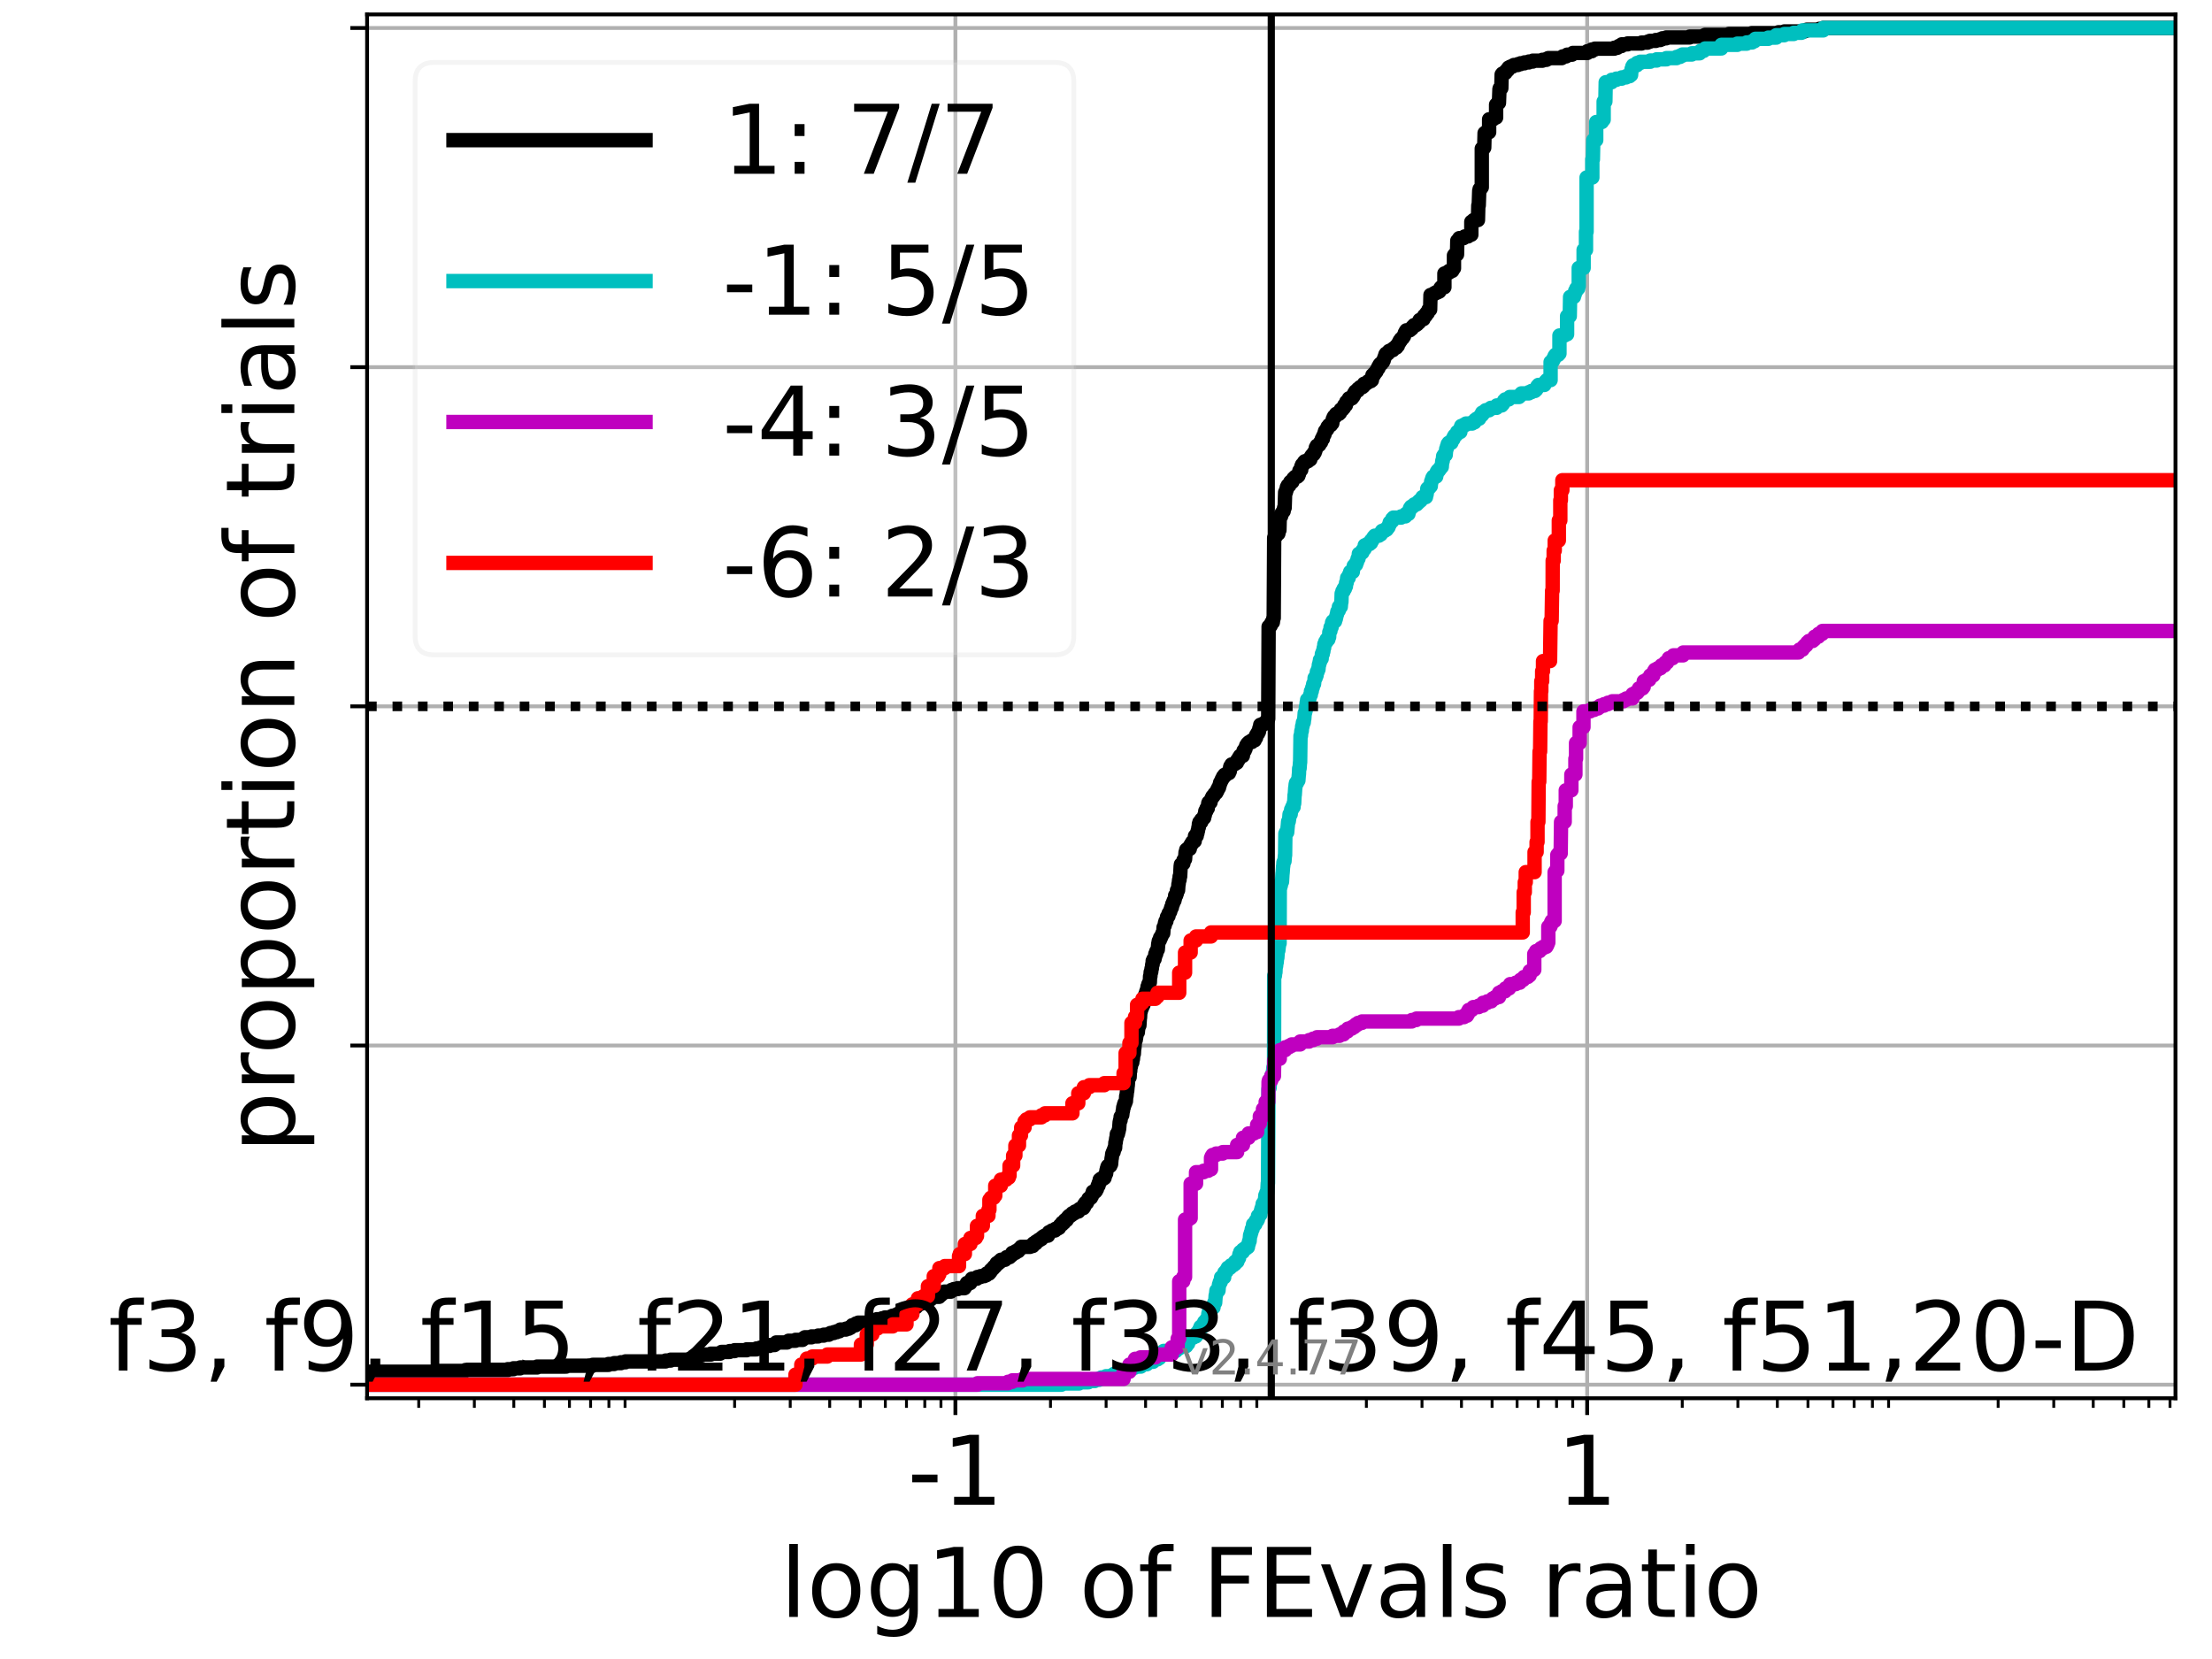 <?xml version="1.0" encoding="utf-8" standalone="no"?>
<!DOCTYPE svg PUBLIC "-//W3C//DTD SVG 1.1//EN"
  "http://www.w3.org/Graphics/SVG/1.1/DTD/svg11.dtd">
<!-- Created with matplotlib (https://matplotlib.org/) -->
<svg height="345.6pt" version="1.1" viewBox="0 0 460.8 345.6" width="460.8pt" xmlns="http://www.w3.org/2000/svg" xmlns:xlink="http://www.w3.org/1999/xlink">
 <defs>
  <style type="text/css">*{stroke-linecap:butt;stroke-linejoin:round;}</style>
 </defs>
 <g id="figure_1">
  <g id="patch_1">
   <path d="M 0 345.6 
L 460.8 345.6 
L 460.8 0 
L 0 0 
z
" style="fill:#ffffff;"/>
  </g>
  <g id="axes_1">
   <g id="patch_2">
    <path d="M 76.472 291.28 
L 453.192 291.28 
L 453.192 3 
L 76.472 3 
z
" style="fill:#ffffff;"/>
   </g>
   <g id="matplotlib.axis_1">
    <g id="xtick_1">
     <g id="line2d_1">
      <path clip-path="url(#pd9783bb3eb)" d="M 199.028 291.28 
L 199.028 3 
" style="fill:none;stroke:#b0b0b0;stroke-linecap:square;stroke-width:0.8;"/>
     </g>
     <g id="line2d_2">
      <defs>
       <path d="M 0 0 
L 0 3.5 
" id="medb56b56c6" style="stroke:#000000;stroke-width:0.8;"/>
      </defs>
      <g>
       <use style="stroke:#000000;stroke-width:0.8;" x="199.028" xlink:href="#medb56b56c6" y="291.28"/>
      </g>
     </g>
     <g id="text_1">
      <!-- -1 -->
      <g transform="translate(189.058 313.477)scale(0.2 -0.2)">
       <defs>
        <path d="M 4.891 31.391 
L 31.203 31.391 
L 31.203 23.391 
L 4.891 23.391 
z
" id="DejaVuSans-45"/>
        <path d="M 12.406 8.297 
L 28.516 8.297 
L 28.516 63.922 
L 10.984 60.406 
L 10.984 69.391 
L 28.422 72.906 
L 38.281 72.906 
L 38.281 8.297 
L 54.391 8.297 
L 54.391 0 
L 12.406 0 
z
" id="DejaVuSans-49"/>
       </defs>
       <use xlink:href="#DejaVuSans-45"/>
       <use x="36.084" xlink:href="#DejaVuSans-49"/>
      </g>
     </g>
    </g>
    <g id="xtick_2">
     <g id="line2d_3">
      <path clip-path="url(#pd9783bb3eb)" d="M 330.637 291.28 
L 330.637 3 
" style="fill:none;stroke:#b0b0b0;stroke-linecap:square;stroke-width:0.8;"/>
     </g>
     <g id="line2d_4">
      <g>
       <use style="stroke:#000000;stroke-width:0.8;" x="330.637" xlink:href="#medb56b56c6" y="291.28"/>
      </g>
     </g>
     <g id="text_2">
      <!-- 1 -->
      <g transform="translate(324.274 313.477)scale(0.2 -0.2)">
       <use xlink:href="#DejaVuSans-49"/>
      </g>
     </g>
    </g>
    <g id="xtick_3">
     <g id="line2d_5">
      <defs>
       <path d="M 0 0 
L 0 2 
" id="m772889a79e" style="stroke:#000000;stroke-width:0.6;"/>
      </defs>
      <g>
       <use style="stroke:#000000;stroke-width:0.6;" x="87.228" xlink:href="#m772889a79e" y="291.28"/>
      </g>
     </g>
    </g>
    <g id="xtick_4">
     <g id="line2d_6">
      <g>
       <use style="stroke:#000000;stroke-width:0.6;" x="98.816" xlink:href="#m772889a79e" y="291.28"/>
      </g>
     </g>
    </g>
    <g id="xtick_5">
     <g id="line2d_7">
      <g>
       <use style="stroke:#000000;stroke-width:0.6;" x="107.037" xlink:href="#m772889a79e" y="291.28"/>
      </g>
     </g>
    </g>
    <g id="xtick_6">
     <g id="line2d_8">
      <g>
       <use style="stroke:#000000;stroke-width:0.6;" x="113.414" xlink:href="#m772889a79e" y="291.28"/>
      </g>
     </g>
    </g>
    <g id="xtick_7">
     <g id="line2d_9">
      <g>
       <use style="stroke:#000000;stroke-width:0.6;" x="118.625" xlink:href="#m772889a79e" y="291.28"/>
      </g>
     </g>
    </g>
    <g id="xtick_8">
     <g id="line2d_10">
      <g>
       <use style="stroke:#000000;stroke-width:0.6;" x="123.03" xlink:href="#m772889a79e" y="291.28"/>
      </g>
     </g>
    </g>
    <g id="xtick_9">
     <g id="line2d_11">
      <g>
       <use style="stroke:#000000;stroke-width:0.6;" x="126.846" xlink:href="#m772889a79e" y="291.28"/>
      </g>
     </g>
    </g>
    <g id="xtick_10">
     <g id="line2d_12">
      <g>
       <use style="stroke:#000000;stroke-width:0.6;" x="130.212" xlink:href="#m772889a79e" y="291.28"/>
      </g>
     </g>
    </g>
    <g id="xtick_11">
     <g id="line2d_13">
      <g>
       <use style="stroke:#000000;stroke-width:0.6;" x="153.033" xlink:href="#m772889a79e" y="291.28"/>
      </g>
     </g>
    </g>
    <g id="xtick_12">
     <g id="line2d_14">
      <g>
       <use style="stroke:#000000;stroke-width:0.6;" x="164.62" xlink:href="#m772889a79e" y="291.28"/>
      </g>
     </g>
    </g>
    <g id="xtick_13">
     <g id="line2d_15">
      <g>
       <use style="stroke:#000000;stroke-width:0.6;" x="172.842" xlink:href="#m772889a79e" y="291.28"/>
      </g>
     </g>
    </g>
    <g id="xtick_14">
     <g id="line2d_16">
      <g>
       <use style="stroke:#000000;stroke-width:0.6;" x="179.219" xlink:href="#m772889a79e" y="291.28"/>
      </g>
     </g>
    </g>
    <g id="xtick_15">
     <g id="line2d_17">
      <g>
       <use style="stroke:#000000;stroke-width:0.6;" x="184.429" xlink:href="#m772889a79e" y="291.28"/>
      </g>
     </g>
    </g>
    <g id="xtick_16">
     <g id="line2d_18">
      <g>
       <use style="stroke:#000000;stroke-width:0.6;" x="188.835" xlink:href="#m772889a79e" y="291.28"/>
      </g>
     </g>
    </g>
    <g id="xtick_17">
     <g id="line2d_19">
      <g>
       <use style="stroke:#000000;stroke-width:0.6;" x="192.651" xlink:href="#m772889a79e" y="291.28"/>
      </g>
     </g>
    </g>
    <g id="xtick_18">
     <g id="line2d_20">
      <g>
       <use style="stroke:#000000;stroke-width:0.6;" x="196.017" xlink:href="#m772889a79e" y="291.28"/>
      </g>
     </g>
    </g>
    <g id="xtick_19">
     <g id="line2d_21">
      <g>
       <use style="stroke:#000000;stroke-width:0.6;" x="218.837" xlink:href="#m772889a79e" y="291.28"/>
      </g>
     </g>
    </g>
    <g id="xtick_20">
     <g id="line2d_22">
      <g>
       <use style="stroke:#000000;stroke-width:0.6;" x="230.424" xlink:href="#m772889a79e" y="291.28"/>
      </g>
     </g>
    </g>
    <g id="xtick_21">
     <g id="line2d_23">
      <g>
       <use style="stroke:#000000;stroke-width:0.6;" x="238.646" xlink:href="#m772889a79e" y="291.28"/>
      </g>
     </g>
    </g>
    <g id="xtick_22">
     <g id="line2d_24">
      <g>
       <use style="stroke:#000000;stroke-width:0.6;" x="245.023" xlink:href="#m772889a79e" y="291.28"/>
      </g>
     </g>
    </g>
    <g id="xtick_23">
     <g id="line2d_25">
      <g>
       <use style="stroke:#000000;stroke-width:0.6;" x="250.234" xlink:href="#m772889a79e" y="291.28"/>
      </g>
     </g>
    </g>
    <g id="xtick_24">
     <g id="line2d_26">
      <g>
       <use style="stroke:#000000;stroke-width:0.6;" x="254.639" xlink:href="#m772889a79e" y="291.28"/>
      </g>
     </g>
    </g>
    <g id="xtick_25">
     <g id="line2d_27">
      <g>
       <use style="stroke:#000000;stroke-width:0.6;" x="258.455" xlink:href="#m772889a79e" y="291.28"/>
      </g>
     </g>
    </g>
    <g id="xtick_26">
     <g id="line2d_28">
      <g>
       <use style="stroke:#000000;stroke-width:0.6;" x="261.821" xlink:href="#m772889a79e" y="291.28"/>
      </g>
     </g>
    </g>
    <g id="xtick_27">
     <g id="line2d_29">
      <g>
       <use style="stroke:#000000;stroke-width:0.6;" x="284.641" xlink:href="#m772889a79e" y="291.28"/>
      </g>
     </g>
    </g>
    <g id="xtick_28">
     <g id="line2d_30">
      <g>
       <use style="stroke:#000000;stroke-width:0.6;" x="296.229" xlink:href="#m772889a79e" y="291.28"/>
      </g>
     </g>
    </g>
    <g id="xtick_29">
     <g id="line2d_31">
      <g>
       <use style="stroke:#000000;stroke-width:0.6;" x="304.45" xlink:href="#m772889a79e" y="291.28"/>
      </g>
     </g>
    </g>
    <g id="xtick_30">
     <g id="line2d_32">
      <g>
       <use style="stroke:#000000;stroke-width:0.6;" x="310.827" xlink:href="#m772889a79e" y="291.28"/>
      </g>
     </g>
    </g>
    <g id="xtick_31">
     <g id="line2d_33">
      <g>
       <use style="stroke:#000000;stroke-width:0.6;" x="316.038" xlink:href="#m772889a79e" y="291.28"/>
      </g>
     </g>
    </g>
    <g id="xtick_32">
     <g id="line2d_34">
      <g>
       <use style="stroke:#000000;stroke-width:0.6;" x="320.443" xlink:href="#m772889a79e" y="291.28"/>
      </g>
     </g>
    </g>
    <g id="xtick_33">
     <g id="line2d_35">
      <g>
       <use style="stroke:#000000;stroke-width:0.6;" x="324.259" xlink:href="#m772889a79e" y="291.28"/>
      </g>
     </g>
    </g>
    <g id="xtick_34">
     <g id="line2d_36">
      <g>
       <use style="stroke:#000000;stroke-width:0.6;" x="327.626" xlink:href="#m772889a79e" y="291.28"/>
      </g>
     </g>
    </g>
    <g id="xtick_35">
     <g id="line2d_37">
      <g>
       <use style="stroke:#000000;stroke-width:0.6;" x="350.446" xlink:href="#m772889a79e" y="291.28"/>
      </g>
     </g>
    </g>
    <g id="xtick_36">
     <g id="line2d_38">
      <g>
       <use style="stroke:#000000;stroke-width:0.6;" x="362.033" xlink:href="#m772889a79e" y="291.28"/>
      </g>
     </g>
    </g>
    <g id="xtick_37">
     <g id="line2d_39">
      <g>
       <use style="stroke:#000000;stroke-width:0.6;" x="370.255" xlink:href="#m772889a79e" y="291.28"/>
      </g>
     </g>
    </g>
    <g id="xtick_38">
     <g id="line2d_40">
      <g>
       <use style="stroke:#000000;stroke-width:0.6;" x="376.632" xlink:href="#m772889a79e" y="291.28"/>
      </g>
     </g>
    </g>
    <g id="xtick_39">
     <g id="line2d_41">
      <g>
       <use style="stroke:#000000;stroke-width:0.6;" x="381.842" xlink:href="#m772889a79e" y="291.28"/>
      </g>
     </g>
    </g>
    <g id="xtick_40">
     <g id="line2d_42">
      <g>
       <use style="stroke:#000000;stroke-width:0.6;" x="386.248" xlink:href="#m772889a79e" y="291.28"/>
      </g>
     </g>
    </g>
    <g id="xtick_41">
     <g id="line2d_43">
      <g>
       <use style="stroke:#000000;stroke-width:0.6;" x="390.064" xlink:href="#m772889a79e" y="291.28"/>
      </g>
     </g>
    </g>
    <g id="xtick_42">
     <g id="line2d_44">
      <g>
       <use style="stroke:#000000;stroke-width:0.6;" x="393.43" xlink:href="#m772889a79e" y="291.28"/>
      </g>
     </g>
    </g>
    <g id="xtick_43">
     <g id="line2d_45">
      <g>
       <use style="stroke:#000000;stroke-width:0.6;" x="416.25" xlink:href="#m772889a79e" y="291.28"/>
      </g>
     </g>
    </g>
    <g id="xtick_44">
     <g id="line2d_46">
      <g>
       <use style="stroke:#000000;stroke-width:0.6;" x="427.838" xlink:href="#m772889a79e" y="291.28"/>
      </g>
     </g>
    </g>
    <g id="xtick_45">
     <g id="line2d_47">
      <g>
       <use style="stroke:#000000;stroke-width:0.6;" x="436.059" xlink:href="#m772889a79e" y="291.28"/>
      </g>
     </g>
    </g>
    <g id="xtick_46">
     <g id="line2d_48">
      <g>
       <use style="stroke:#000000;stroke-width:0.6;" x="442.436" xlink:href="#m772889a79e" y="291.28"/>
      </g>
     </g>
    </g>
    <g id="xtick_47">
     <g id="line2d_49">
      <g>
       <use style="stroke:#000000;stroke-width:0.6;" x="447.647" xlink:href="#m772889a79e" y="291.28"/>
      </g>
     </g>
    </g>
    <g id="xtick_48">
     <g id="line2d_50">
      <g>
       <use style="stroke:#000000;stroke-width:0.6;" x="452.052" xlink:href="#m772889a79e" y="291.28"/>
      </g>
     </g>
    </g>
    <g id="text_3">
     <!-- log10 of FEvals ratio -->
     <g transform="translate(162.528 336.833)scale(0.2 -0.2)">
      <defs>
       <path d="M 9.422 75.984 
L 18.406 75.984 
L 18.406 0 
L 9.422 0 
z
" id="DejaVuSans-108"/>
       <path d="M 30.609 48.391 
Q 23.391 48.391 19.188 42.75 
Q 14.984 37.109 14.984 27.297 
Q 14.984 17.484 19.156 11.844 
Q 23.344 6.203 30.609 6.203 
Q 37.797 6.203 41.984 11.859 
Q 46.188 17.531 46.188 27.297 
Q 46.188 37.016 41.984 42.703 
Q 37.797 48.391 30.609 48.391 
z
M 30.609 56 
Q 42.328 56 49.016 48.375 
Q 55.719 40.766 55.719 27.297 
Q 55.719 13.875 49.016 6.219 
Q 42.328 -1.422 30.609 -1.422 
Q 18.844 -1.422 12.172 6.219 
Q 5.516 13.875 5.516 27.297 
Q 5.516 40.766 12.172 48.375 
Q 18.844 56 30.609 56 
z
" id="DejaVuSans-111"/>
       <path d="M 45.406 27.984 
Q 45.406 37.75 41.375 43.109 
Q 37.359 48.484 30.078 48.484 
Q 22.859 48.484 18.828 43.109 
Q 14.797 37.75 14.797 27.984 
Q 14.797 18.266 18.828 12.891 
Q 22.859 7.516 30.078 7.516 
Q 37.359 7.516 41.375 12.891 
Q 45.406 18.266 45.406 27.984 
z
M 54.391 6.781 
Q 54.391 -7.172 48.188 -13.984 
Q 42 -20.797 29.203 -20.797 
Q 24.469 -20.797 20.266 -20.094 
Q 16.062 -19.391 12.109 -17.922 
L 12.109 -9.188 
Q 16.062 -11.328 19.922 -12.344 
Q 23.781 -13.375 27.781 -13.375 
Q 36.625 -13.375 41.016 -8.766 
Q 45.406 -4.156 45.406 5.172 
L 45.406 9.625 
Q 42.625 4.781 38.281 2.391 
Q 33.938 0 27.875 0 
Q 17.828 0 11.672 7.656 
Q 5.516 15.328 5.516 27.984 
Q 5.516 40.672 11.672 48.328 
Q 17.828 56 27.875 56 
Q 33.938 56 38.281 53.609 
Q 42.625 51.219 45.406 46.391 
L 45.406 54.688 
L 54.391 54.688 
z
" id="DejaVuSans-103"/>
       <path d="M 31.781 66.406 
Q 24.172 66.406 20.328 58.906 
Q 16.5 51.422 16.5 36.375 
Q 16.5 21.391 20.328 13.891 
Q 24.172 6.391 31.781 6.391 
Q 39.453 6.391 43.281 13.891 
Q 47.125 21.391 47.125 36.375 
Q 47.125 51.422 43.281 58.906 
Q 39.453 66.406 31.781 66.406 
z
M 31.781 74.219 
Q 44.047 74.219 50.516 64.516 
Q 56.984 54.828 56.984 36.375 
Q 56.984 17.969 50.516 8.266 
Q 44.047 -1.422 31.781 -1.422 
Q 19.531 -1.422 13.062 8.266 
Q 6.594 17.969 6.594 36.375 
Q 6.594 54.828 13.062 64.516 
Q 19.531 74.219 31.781 74.219 
z
" id="DejaVuSans-48"/>
       <path id="DejaVuSans-32"/>
       <path d="M 37.109 75.984 
L 37.109 68.5 
L 28.516 68.5 
Q 23.688 68.5 21.797 66.547 
Q 19.922 64.594 19.922 59.516 
L 19.922 54.688 
L 34.719 54.688 
L 34.719 47.703 
L 19.922 47.703 
L 19.922 0 
L 10.891 0 
L 10.891 47.703 
L 2.297 47.703 
L 2.297 54.688 
L 10.891 54.688 
L 10.891 58.5 
Q 10.891 67.625 15.141 71.797 
Q 19.391 75.984 28.609 75.984 
z
" id="DejaVuSans-102"/>
       <path d="M 9.812 72.906 
L 51.703 72.906 
L 51.703 64.594 
L 19.672 64.594 
L 19.672 43.109 
L 48.578 43.109 
L 48.578 34.812 
L 19.672 34.812 
L 19.672 0 
L 9.812 0 
z
" id="DejaVuSans-70"/>
       <path d="M 9.812 72.906 
L 55.906 72.906 
L 55.906 64.594 
L 19.672 64.594 
L 19.672 43.016 
L 54.391 43.016 
L 54.391 34.719 
L 19.672 34.719 
L 19.672 8.297 
L 56.781 8.297 
L 56.781 0 
L 9.812 0 
z
" id="DejaVuSans-69"/>
       <path d="M 2.984 54.688 
L 12.5 54.688 
L 29.594 8.797 
L 46.688 54.688 
L 56.203 54.688 
L 35.688 0 
L 23.484 0 
z
" id="DejaVuSans-118"/>
       <path d="M 34.281 27.484 
Q 23.391 27.484 19.188 25 
Q 14.984 22.516 14.984 16.5 
Q 14.984 11.719 18.141 8.906 
Q 21.297 6.109 26.703 6.109 
Q 34.188 6.109 38.703 11.406 
Q 43.219 16.703 43.219 25.484 
L 43.219 27.484 
z
M 52.203 31.203 
L 52.203 0 
L 43.219 0 
L 43.219 8.297 
Q 40.141 3.328 35.547 0.953 
Q 30.953 -1.422 24.312 -1.422 
Q 15.922 -1.422 10.953 3.297 
Q 6 8.016 6 15.922 
Q 6 25.141 12.172 29.828 
Q 18.359 34.516 30.609 34.516 
L 43.219 34.516 
L 43.219 35.406 
Q 43.219 41.609 39.141 45 
Q 35.062 48.391 27.688 48.391 
Q 23 48.391 18.547 47.266 
Q 14.109 46.141 10.016 43.891 
L 10.016 52.203 
Q 14.938 54.109 19.578 55.047 
Q 24.219 56 28.609 56 
Q 40.484 56 46.344 49.844 
Q 52.203 43.703 52.203 31.203 
z
" id="DejaVuSans-97"/>
       <path d="M 44.281 53.078 
L 44.281 44.578 
Q 40.484 46.531 36.375 47.5 
Q 32.281 48.484 27.875 48.484 
Q 21.188 48.484 17.844 46.438 
Q 14.5 44.391 14.5 40.281 
Q 14.5 37.156 16.891 35.375 
Q 19.281 33.594 26.516 31.984 
L 29.594 31.297 
Q 39.156 29.25 43.188 25.516 
Q 47.219 21.781 47.219 15.094 
Q 47.219 7.469 41.188 3.016 
Q 35.156 -1.422 24.609 -1.422 
Q 20.219 -1.422 15.453 -0.562 
Q 10.688 0.297 5.422 2 
L 5.422 11.281 
Q 10.406 8.688 15.234 7.391 
Q 20.062 6.109 24.812 6.109 
Q 31.156 6.109 34.562 8.281 
Q 37.984 10.453 37.984 14.406 
Q 37.984 18.062 35.516 20.016 
Q 33.062 21.969 24.703 23.781 
L 21.578 24.516 
Q 13.234 26.266 9.516 29.906 
Q 5.812 33.547 5.812 39.891 
Q 5.812 47.609 11.281 51.797 
Q 16.75 56 26.812 56 
Q 31.781 56 36.172 55.266 
Q 40.578 54.547 44.281 53.078 
z
" id="DejaVuSans-115"/>
       <path d="M 41.109 46.297 
Q 39.594 47.172 37.812 47.578 
Q 36.031 48 33.891 48 
Q 26.266 48 22.188 43.047 
Q 18.109 38.094 18.109 28.812 
L 18.109 0 
L 9.078 0 
L 9.078 54.688 
L 18.109 54.688 
L 18.109 46.188 
Q 20.953 51.172 25.484 53.578 
Q 30.031 56 36.531 56 
Q 37.453 56 38.578 55.875 
Q 39.703 55.766 41.062 55.516 
z
" id="DejaVuSans-114"/>
       <path d="M 18.312 70.219 
L 18.312 54.688 
L 36.812 54.688 
L 36.812 47.703 
L 18.312 47.703 
L 18.312 18.016 
Q 18.312 11.328 20.141 9.422 
Q 21.969 7.516 27.594 7.516 
L 36.812 7.516 
L 36.812 0 
L 27.594 0 
Q 17.188 0 13.234 3.875 
Q 9.281 7.766 9.281 18.016 
L 9.281 47.703 
L 2.688 47.703 
L 2.688 54.688 
L 9.281 54.688 
L 9.281 70.219 
z
" id="DejaVuSans-116"/>
       <path d="M 9.422 54.688 
L 18.406 54.688 
L 18.406 0 
L 9.422 0 
z
M 9.422 75.984 
L 18.406 75.984 
L 18.406 64.594 
L 9.422 64.594 
z
" id="DejaVuSans-105"/>
      </defs>
      <use xlink:href="#DejaVuSans-108"/>
      <use x="27.783" xlink:href="#DejaVuSans-111"/>
      <use x="88.965" xlink:href="#DejaVuSans-103"/>
      <use x="152.441" xlink:href="#DejaVuSans-49"/>
      <use x="216.064" xlink:href="#DejaVuSans-48"/>
      <use x="279.688" xlink:href="#DejaVuSans-32"/>
      <use x="311.475" xlink:href="#DejaVuSans-111"/>
      <use x="372.656" xlink:href="#DejaVuSans-102"/>
      <use x="407.861" xlink:href="#DejaVuSans-32"/>
      <use x="439.648" xlink:href="#DejaVuSans-70"/>
      <use x="497.168" xlink:href="#DejaVuSans-69"/>
      <use x="560.352" xlink:href="#DejaVuSans-118"/>
      <use x="619.531" xlink:href="#DejaVuSans-97"/>
      <use x="680.811" xlink:href="#DejaVuSans-108"/>
      <use x="708.594" xlink:href="#DejaVuSans-115"/>
      <use x="760.693" xlink:href="#DejaVuSans-32"/>
      <use x="792.48" xlink:href="#DejaVuSans-114"/>
      <use x="833.594" xlink:href="#DejaVuSans-97"/>
      <use x="894.873" xlink:href="#DejaVuSans-116"/>
      <use x="934.082" xlink:href="#DejaVuSans-105"/>
      <use x="961.865" xlink:href="#DejaVuSans-111"/>
     </g>
    </g>
   </g>
   <g id="matplotlib.axis_2">
    <g id="ytick_1">
     <g id="line2d_51">
      <path clip-path="url(#pd9783bb3eb)" d="M 76.472 288.454 
L 453.192 288.454 
" style="fill:none;stroke:#b0b0b0;stroke-linecap:square;stroke-width:0.8;"/>
     </g>
     <g id="line2d_52">
      <defs>
       <path d="M 0 0 
L -3.5 0 
" id="m84f04295e4" style="stroke:#000000;stroke-width:0.8;"/>
      </defs>
      <g>
       <use style="stroke:#000000;stroke-width:0.8;" x="76.472" xlink:href="#m84f04295e4" y="288.454"/>
      </g>
     </g>
    </g>
    <g id="ytick_2">
     <g id="line2d_53">
      <path clip-path="url(#pd9783bb3eb)" d="M 76.472 217.797 
L 453.192 217.797 
" style="fill:none;stroke:#b0b0b0;stroke-linecap:square;stroke-width:0.8;"/>
     </g>
     <g id="line2d_54">
      <g>
       <use style="stroke:#000000;stroke-width:0.8;" x="76.472" xlink:href="#m84f04295e4" y="217.797"/>
      </g>
     </g>
    </g>
    <g id="ytick_3">
     <g id="line2d_55">
      <path clip-path="url(#pd9783bb3eb)" d="M 76.472 147.14 
L 453.192 147.14 
" style="fill:none;stroke:#b0b0b0;stroke-linecap:square;stroke-width:0.8;"/>
     </g>
     <g id="line2d_56">
      <g>
       <use style="stroke:#000000;stroke-width:0.8;" x="76.472" xlink:href="#m84f04295e4" y="147.14"/>
      </g>
     </g>
    </g>
    <g id="ytick_4">
     <g id="line2d_57">
      <path clip-path="url(#pd9783bb3eb)" d="M 76.472 76.483 
L 453.192 76.483 
" style="fill:none;stroke:#b0b0b0;stroke-linecap:square;stroke-width:0.8;"/>
     </g>
     <g id="line2d_58">
      <g>
       <use style="stroke:#000000;stroke-width:0.8;" x="76.472" xlink:href="#m84f04295e4" y="76.483"/>
      </g>
     </g>
    </g>
    <g id="ytick_5">
     <g id="line2d_59">
      <path clip-path="url(#pd9783bb3eb)" d="M 76.472 5.826 
L 453.192 5.826 
" style="fill:none;stroke:#b0b0b0;stroke-linecap:square;stroke-width:0.8;"/>
     </g>
     <g id="line2d_60">
      <g>
       <use style="stroke:#000000;stroke-width:0.8;" x="76.472" xlink:href="#m84f04295e4" y="5.826"/>
      </g>
     </g>
    </g>
    <g id="text_4">
     <!-- proportion of trials -->
     <g transform="translate(61.313 240.146)rotate(-90)scale(0.2 -0.2)">
      <defs>
       <path d="M 18.109 8.203 
L 18.109 -20.797 
L 9.078 -20.797 
L 9.078 54.688 
L 18.109 54.688 
L 18.109 46.391 
Q 20.953 51.266 25.266 53.625 
Q 29.594 56 35.594 56 
Q 45.562 56 51.781 48.094 
Q 58.016 40.188 58.016 27.297 
Q 58.016 14.406 51.781 6.484 
Q 45.562 -1.422 35.594 -1.422 
Q 29.594 -1.422 25.266 0.953 
Q 20.953 3.328 18.109 8.203 
z
M 48.688 27.297 
Q 48.688 37.203 44.609 42.844 
Q 40.531 48.484 33.406 48.484 
Q 26.266 48.484 22.188 42.844 
Q 18.109 37.203 18.109 27.297 
Q 18.109 17.391 22.188 11.75 
Q 26.266 6.109 33.406 6.109 
Q 40.531 6.109 44.609 11.75 
Q 48.688 17.391 48.688 27.297 
z
" id="DejaVuSans-112"/>
       <path d="M 54.891 33.016 
L 54.891 0 
L 45.906 0 
L 45.906 32.719 
Q 45.906 40.484 42.875 44.328 
Q 39.844 48.188 33.797 48.188 
Q 26.516 48.188 22.312 43.547 
Q 18.109 38.922 18.109 30.906 
L 18.109 0 
L 9.078 0 
L 9.078 54.688 
L 18.109 54.688 
L 18.109 46.188 
Q 21.344 51.125 25.703 53.562 
Q 30.078 56 35.797 56 
Q 45.219 56 50.047 50.172 
Q 54.891 44.344 54.891 33.016 
z
" id="DejaVuSans-110"/>
      </defs>
      <use xlink:href="#DejaVuSans-112"/>
      <use x="63.477" xlink:href="#DejaVuSans-114"/>
      <use x="102.34" xlink:href="#DejaVuSans-111"/>
      <use x="163.521" xlink:href="#DejaVuSans-112"/>
      <use x="226.998" xlink:href="#DejaVuSans-111"/>
      <use x="288.18" xlink:href="#DejaVuSans-114"/>
      <use x="329.293" xlink:href="#DejaVuSans-116"/>
      <use x="368.502" xlink:href="#DejaVuSans-105"/>
      <use x="396.285" xlink:href="#DejaVuSans-111"/>
      <use x="457.467" xlink:href="#DejaVuSans-110"/>
      <use x="520.846" xlink:href="#DejaVuSans-32"/>
      <use x="552.633" xlink:href="#DejaVuSans-111"/>
      <use x="613.814" xlink:href="#DejaVuSans-102"/>
      <use x="649.02" xlink:href="#DejaVuSans-32"/>
      <use x="680.807" xlink:href="#DejaVuSans-116"/>
      <use x="720.016" xlink:href="#DejaVuSans-114"/>
      <use x="761.129" xlink:href="#DejaVuSans-105"/>
      <use x="788.912" xlink:href="#DejaVuSans-97"/>
      <use x="850.191" xlink:href="#DejaVuSans-108"/>
      <use x="877.975" xlink:href="#DejaVuSans-115"/>
     </g>
    </g>
   </g>
   <g id="line2d_61">
    <path clip-path="url(#pd9783bb3eb)" d="M 76.472 285.762 
L 90.917 285.762 
L 90.917 285.583 
L 96.956 285.583 
L 96.956 285.403 
L 105.783 285.403 
L 105.783 285.224 
L 106.958 285.224 
L 106.958 285.044 
L 108.361 285.044 
L 108.361 284.865 
L 111.889 284.865 
L 111.889 284.685 
L 117.928 284.685 
L 117.928 284.506 
L 123.467 284.506 
L 123.467 284.326 
L 126.756 284.326 
L 126.756 284.147 
L 127.93 284.147 
L 127.93 283.968 
L 129.334 283.968 
L 129.334 283.788 
L 130.29 283.788 
L 130.29 283.609 
L 138.654 283.609 
L 138.654 283.429 
L 139.701 283.429 
L 139.701 283.25 
L 143.622 283.25 
L 143.622 283.07 
L 144.253 283.07 
L 144.254 282.711 
L 144.439 282.711 
L 144.439 282.532 
L 144.732 282.532 
L 144.732 282.353 
L 146.202 282.353 
L 146.202 282.173 
L 148.082 282.173 
L 148.082 281.994 
L 149.996 281.994 
L 149.996 281.814 
L 150.293 281.814 
L 150.293 281.635 
L 151.986 281.635 
L 151.986 281.455 
L 153.033 281.455 
L 153.033 281.276 
L 155.56 281.276 
L 155.56 281.096 
L 157.584 281.096 
L 157.584 280.917 
L 158.36 280.917 
L 158.36 280.738 
L 159.12 280.738 
L 159.12 280.558 
L 159.407 280.558 
L 159.407 280.379 
L 160.295 280.379 
L 160.295 280.199 
L 161.344 280.199 
L 161.344 280.02 
L 161.599 280.02 
L 161.698 279.661 
L 163.959 279.661 
L 163.959 279.481 
L 164.286 279.481 
L 164.286 279.302 
L 165.704 279.302 
L 165.704 279.123 
L 167.175 279.123 
L 167.175 278.943 
L 167.383 278.943 
L 167.383 278.764 
L 167.657 278.764 
L 167.657 278.584 
L 169.055 278.584 
L 169.055 278.405 
L 170.427 278.405 
L 170.427 278.225 
L 171.601 278.225 
L 171.601 278.046 
L 172.65 278.046 
L 172.65 277.866 
L 173.005 277.866 
L 173.005 277.687 
L 173.697 277.687 
L 173.697 277.508 
L 174.314 277.508 
L 174.314 277.328 
L 174.861 277.328 
L 174.861 277.149 
L 175.064 277.149 
L 175.064 276.969 
L 176.21 276.969 
L 176.21 276.79 
L 176.804 276.79 
L 176.804 276.61 
L 177.159 276.61 
L 177.159 276.431 
L 177.385 276.431 
L 177.385 276.251 
L 177.533 276.251 
L 177.533 276.072 
L 178.249 276.072 
L 178.317 275.713 
L 178.788 275.713 
L 178.788 275.534 
L 180.9 275.534 
L 180.9 275.354 
L 181.211 275.354 
L 181.211 275.175 
L 182.493 275.175 
L 182.493 274.995 
L 182.678 274.995 
L 182.678 274.816 
L 183.725 274.816 
L 183.725 274.636 
L 184.356 274.636 
L 184.356 274.457 
L 185.523 274.457 
L 185.523 274.277 
L 185.897 274.277 
L 185.897 274.098 
L 186.57 274.098 
L 186.57 273.919 
L 186.944 273.919 
L 186.944 273.739 
L 187.279 273.739 
L 187.279 273.56 
L 187.54 273.56 
L 187.54 273.38 
L 188.11 273.38 
L 188.11 273.201 
L 188.276 273.201 
L 188.276 273.021 
L 188.521 273.021 
L 188.63 272.662 
L 189.728 272.662 
L 189.728 272.483 
L 190.166 272.483 
L 190.166 272.304 
L 190.857 272.304 
L 190.902 271.945 
L 191.121 271.945 
L 191.121 271.765 
L 191.496 271.765 
L 191.496 271.586 
L 191.904 271.586 
L 191.904 271.406 
L 192.306 271.406 
L 192.306 271.227 
L 192.8 271.227 
L 192.8 271.047 
L 193.183 271.047 
L 193.183 270.868 
L 193.596 270.868 
L 193.596 270.689 
L 193.894 270.689 
L 193.894 270.509 
L 194.069 270.509 
L 194.069 270.33 
L 194.358 270.33 
L 194.358 270.15 
L 195.643 270.15 
L 195.643 269.971 
L 195.761 269.971 
L 195.761 269.791 
L 196.037 269.791 
L 196.037 269.612 
L 196.205 269.612 
L 196.205 269.432 
L 196.456 269.432 
L 196.456 269.253 
L 196.69 269.253 
L 196.69 269.074 
L 198.068 269.074 
L 198.068 268.894 
L 198.211 268.894 
L 198.211 268.715 
L 198.701 268.715 
L 198.701 268.535 
L 199.539 268.535 
L 199.539 268.356 
L 200.904 268.356 
L 200.905 267.997 
L 201.164 267.997 
L 201.242 267.638 
L 201.318 267.638 
L 201.419 267.279 
L 202.134 267.279 
L 202.211 266.741 
L 202.433 266.741 
L 202.443 266.382 
L 203.48 266.382 
L 203.48 266.202 
L 203.597 266.202 
L 203.597 266.023 
L 204.272 266.023 
L 204.272 265.844 
L 205.033 265.844 
L 205.033 265.664 
L 205.461 265.664 
L 205.536 265.305 
L 206.057 265.305 
L 206.057 265.126 
L 206.207 265.126 
L 206.207 264.946 
L 206.35 264.946 
L 206.388 264.587 
L 206.575 264.587 
L 206.575 264.408 
L 206.763 264.408 
L 206.763 264.229 
L 206.943 264.229 
L 206.943 264.049 
L 207.065 264.049 
L 207.065 263.87 
L 207.289 263.87 
L 207.289 263.69 
L 207.411 263.69 
L 207.411 263.511 
L 207.611 263.511 
L 207.622 263.152 
L 208.031 263.152 
L 208.112 262.793 
L 208.482 262.793 
L 208.513 262.434 
L 209.375 262.434 
L 209.375 262.255 
L 209.494 262.255 
L 209.494 262.075 
L 209.682 262.075 
L 209.682 261.896 
L 210.311 261.896 
L 210.311 261.716 
L 210.498 261.716 
L 210.498 261.537 
L 210.729 261.537 
L 210.729 261.357 
L 210.845 261.357 
L 210.867 260.998 
L 211.545 260.998 
L 211.586 260.64 
L 212.138 260.64 
L 212.174 260.281 
L 212.427 260.281 
L 212.427 260.101 
L 212.664 260.101 
L 212.725 259.742 
L 214.568 259.742 
L 214.568 259.563 
L 215.159 259.563 
L 215.159 259.383 
L 215.281 259.383 
L 215.291 259.025 
L 215.77 259.025 
L 215.794 258.666 
L 216.097 258.666 
L 216.097 258.486 
L 216.338 258.486 
L 216.338 258.307 
L 216.629 258.307 
L 216.629 258.127 
L 216.945 258.127 
L 216.945 257.948 
L 217.092 257.948 
L 217.092 257.768 
L 217.31 257.768 
L 217.31 257.589 
L 217.625 257.589 
L 217.625 257.41 
L 218.32 257.41 
L 218.348 257.051 
L 218.484 257.051 
L 218.509 256.692 
L 218.868 256.692 
L 218.868 256.512 
L 219.138 256.512 
L 219.138 256.333 
L 219.784 256.333 
L 219.888 255.974 
L 220.313 255.974 
L 220.313 255.795 
L 220.62 255.795 
L 220.714 255.436 
L 220.809 255.436 
L 220.809 255.256 
L 220.994 255.256 
L 220.994 255.077 
L 221.255 255.077 
L 221.266 254.718 
L 221.648 254.718 
L 221.716 254.359 
L 221.833 254.359 
L 221.833 254.18 
L 222.203 254.18 
L 222.244 253.821 
L 222.429 253.821 
L 222.537 253.462 
L 222.716 253.462 
L 222.716 253.282 
L 223.01 253.282 
L 223.01 253.103 
L 223.26 253.103 
L 223.26 252.923 
L 223.385 252.923 
L 223.385 252.744 
L 223.833 252.744 
L 223.833 252.565 
L 223.958 252.565 
L 223.958 252.385 
L 224.647 252.385 
L 224.662 252.026 
L 224.895 252.026 
L 224.895 251.847 
L 225.242 251.847 
L 225.242 251.667 
L 225.69 251.667 
L 225.69 251.488 
L 225.822 251.488 
L 225.831 250.95 
L 226.082 250.95 
L 226.082 250.591 
L 226.417 250.591 
L 226.452 250.232 
L 226.593 250.232 
L 226.593 250.052 
L 226.711 250.052 
L 226.759 249.693 
L 226.995 249.693 
L 226.995 249.514 
L 227.275 249.514 
L 227.355 249.155 
L 227.468 249.155 
L 227.468 248.796 
L 227.581 248.796 
L 227.648 248.258 
L 228.177 248.258 
L 228.177 248.078 
L 228.324 248.078 
L 228.401 247.719 
L 228.511 247.719 
L 228.622 247.181 
L 228.676 247.181 
L 228.676 247.002 
L 228.842 247.002 
L 228.876 246.463 
L 229.03 246.463 
L 229.093 245.746 
L 229.312 245.746 
L 229.312 245.566 
L 229.859 245.566 
L 229.859 245.387 
L 230.097 245.387 
L 230.146 244.848 
L 230.259 244.848 
L 230.341 244.489 
L 230.424 244.489 
L 230.504 243.772 
L 230.549 243.772 
L 230.592 243.413 
L 230.66 243.413 
L 230.698 243.054 
L 230.8 243.054 
L 230.8 242.874 
L 231.292 242.874 
L 231.302 242.516 
L 231.456 242.516 
L 231.564 241.259 
L 231.601 241.259 
L 231.698 240.362 
L 231.741 240.362 
L 231.835 240.003 
L 231.978 240.003 
L 232.058 239.465 
L 232.132 239.465 
L 232.186 239.106 
L 232.3 239.106 
L 232.355 238.029 
L 232.417 238.029 
L 232.525 237.132 
L 232.582 237.132 
L 232.657 236.235 
L 232.887 236.235 
L 232.951 235.697 
L 233.021 235.697 
L 233.116 235.158 
L 233.138 235.158 
L 233.246 233.723 
L 233.3 233.723 
L 233.327 233.364 
L 233.436 233.364 
L 233.453 232.646 
L 233.602 232.646 
L 233.684 232.287 
L 233.784 232.287 
L 233.892 231.39 
L 233.935 231.39 
L 233.992 230.672 
L 234.1 230.672 
L 234.14 230.134 
L 234.264 230.134 
L 234.264 229.775 
L 234.417 229.775 
L 234.489 229.416 
L 234.547 229.416 
L 234.607 228.339 
L 234.668 228.339 
L 234.776 227.263 
L 234.814 227.263 
L 234.91 226.186 
L 234.928 226.186 
L 235.035 224.75 
L 235.042 224.75 
L 235.131 224.392 
L 235.321 224.392 
L 235.382 223.135 
L 235.445 223.135 
L 235.499 222.238 
L 235.576 222.238 
L 235.652 221.7 
L 235.697 221.7 
L 235.697 221.341 
L 235.869 221.341 
L 235.936 220.623 
L 236.006 220.623 
L 236.098 219.546 
L 236.199 219.546 
L 236.268 218.29 
L 236.322 218.29 
L 236.416 217.034 
L 236.463 217.034 
L 236.463 216.675 
L 236.589 216.675 
L 236.699 215.958 
L 236.704 215.958 
L 236.769 215.419 
L 236.822 215.419 
L 236.901 215.06 
L 237.027 215.06 
L 237.097 214.163 
L 237.151 214.163 
L 237.197 213.625 
L 237.357 213.625 
L 237.457 212.01 
L 237.487 212.01 
L 237.557 210.754 
L 237.636 210.754 
L 237.673 210.215 
L 237.797 210.215 
L 237.812 209.856 
L 237.949 209.856 
L 238.026 209.497 
L 238.084 209.497 
L 238.084 209.318 
L 238.199 209.318 
L 238.221 208.78 
L 238.386 208.78 
L 238.46 208.241 
L 238.505 208.241 
L 238.584 207.165 
L 238.682 207.165 
L 238.769 206.626 
L 238.799 206.626 
L 238.893 206.267 
L 238.938 206.267 
L 239.042 205.729 
L 239.052 205.729 
L 239.052 205.55 
L 239.216 205.55 
L 239.226 205.011 
L 239.35 205.011 
L 239.397 204.652 
L 239.532 204.652 
L 239.578 203.396 
L 239.651 203.396 
L 239.71 202.499 
L 239.819 202.499 
L 239.881 201.781 
L 239.949 201.781 
L 240.034 200.884 
L 240.12 200.884 
L 240.128 200.166 
L 240.243 200.166 
L 240.284 199.807 
L 240.515 199.807 
L 240.585 199.269 
L 240.643 199.269 
L 240.674 198.731 
L 240.847 198.731 
L 240.877 198.192 
L 240.998 198.192 
L 241.075 197.833 
L 241.184 197.833 
L 241.285 196.577 
L 241.314 196.577 
L 241.392 196.039 
L 241.478 196.039 
L 241.478 195.86 
L 241.623 195.86 
L 241.675 195.321 
L 241.858 195.321 
L 241.908 194.962 
L 242.012 194.962 
L 242.08 194.603 
L 242.145 194.603 
L 242.145 194.424 
L 242.321 194.424 
L 242.399 193.168 
L 242.462 193.168 
L 242.567 192.809 
L 242.628 192.809 
L 242.679 192.271 
L 242.78 192.271 
L 242.787 191.912 
L 242.973 191.912 
L 243.061 191.373 
L 243.091 191.373 
L 243.108 191.015 
L 243.226 191.015 
L 243.226 190.835 
L 243.417 190.835 
L 243.437 190.297 
L 243.56 190.297 
L 243.657 189.938 
L 243.768 189.938 
L 243.875 189.4 
L 243.95 189.4 
L 243.981 189.041 
L 244.122 189.041 
L 244.208 188.323 
L 244.339 188.323 
L 244.368 187.964 
L 244.473 187.964 
L 244.506 187.605 
L 244.661 187.605 
L 244.768 187.067 
L 244.796 187.067 
L 244.811 186.528 
L 245.023 186.528 
L 245.096 186.17 
L 245.145 186.17 
L 245.19 185.452 
L 245.41 185.452 
L 245.491 184.196 
L 245.532 184.196 
L 245.629 183.298 
L 245.721 183.298 
L 245.741 182.581 
L 245.846 182.581 
L 245.954 180.427 
L 245.96 180.427 
L 246.008 180.068 
L 246.291 180.068 
L 246.291 179.889 
L 246.52 179.889 
L 246.551 179.171 
L 246.668 179.171 
L 246.668 178.992 
L 246.868 178.992 
L 246.972 177.556 
L 247.097 177.556 
L 247.117 177.018 
L 247.331 177.018 
L 247.331 176.838 
L 247.849 176.838 
L 247.942 176.121 
L 248.085 176.121 
L 248.157 175.762 
L 248.344 175.762 
L 248.376 175.403 
L 248.582 175.403 
L 248.582 175.223 
L 248.879 175.223 
L 248.941 174.147 
L 249.296 174.147 
L 249.314 173.608 
L 249.437 173.608 
L 249.5 173.07 
L 249.56 173.07 
L 249.655 172.352 
L 249.735 172.352 
L 249.754 171.634 
L 249.859 171.634 
L 249.863 171.275 
L 250.234 171.275 
L 250.252 170.737 
L 250.449 170.737 
L 250.449 170.558 
L 250.673 170.558 
L 250.673 170.378 
L 250.842 170.378 
L 250.884 169.84 
L 250.985 169.84 
L 251.094 168.943 
L 251.312 168.943 
L 251.344 168.404 
L 251.602 168.404 
L 251.699 167.328 
L 251.779 167.328 
L 251.779 167.148 
L 252.167 167.148 
L 252.246 166.61 
L 252.317 166.61 
L 252.405 166.251 
L 252.484 166.251 
L 252.589 165.892 
L 252.779 165.892 
L 252.779 165.713 
L 252.891 165.713 
L 252.998 165.354 
L 253.165 165.354 
L 253.165 165.174 
L 253.366 165.174 
L 253.458 164.815 
L 253.568 164.815 
L 253.602 164.457 
L 253.731 164.457 
L 253.785 164.098 
L 253.938 164.098 
L 254.038 163.559 
L 254.091 163.559 
L 254.182 163.021 
L 254.279 163.021 
L 254.384 162.662 
L 254.446 162.662 
L 254.532 162.303 
L 254.649 162.303 
L 254.718 161.944 
L 254.805 161.944 
L 254.805 161.765 
L 255.057 161.765 
L 255.084 161.406 
L 255.432 161.406 
L 255.432 161.227 
L 255.649 161.227 
L 255.649 161.047 
L 256.027 161.047 
L 256.112 160.688 
L 256.189 160.688 
L 256.258 159.791 
L 256.321 159.791 
L 256.321 159.611 
L 256.476 159.611 
L 256.538 159.253 
L 257.1 159.253 
L 257.1 159.073 
L 257.381 159.073 
L 257.381 158.894 
L 257.671 158.894 
L 257.739 158.355 
L 257.968 158.355 
L 258.069 157.996 
L 258.087 157.996 
L 258.087 157.817 
L 258.239 157.817 
L 258.314 157.458 
L 258.908 157.458 
L 259.009 156.74 
L 259.025 156.74 
L 259.053 156.381 
L 259.298 156.381 
L 259.298 156.023 
L 259.46 156.023 
L 259.557 155.484 
L 259.608 155.484 
L 259.608 155.305 
L 259.74 155.305 
L 259.832 154.946 
L 260 154.946 
L 260 154.766 
L 260.203 154.766 
L 260.203 154.587 
L 260.773 154.587 
L 260.773 154.228 
L 261.368 154.228 
L 261.437 153.69 
L 261.661 153.69 
L 261.673 153.151 
L 261.821 153.151 
L 261.889 152.793 
L 262.088 152.793 
L 262.108 152.434 
L 262.262 152.434 
L 262.344 151.716 
L 262.463 151.716 
L 262.528 150.998 
L 262.973 150.998 
L 262.973 150.819 
L 263.409 150.819 
L 263.409 150.639 
L 263.553 150.639 
L 263.553 150.46 
L 263.808 150.46 
L 263.808 150.28 
L 264.016 150.28 
L 264.045 149.742 
L 264.193 149.742 
L 264.277 130.541 
L 264.513 130.541 
L 264.513 130.362 
L 264.71 130.362 
L 264.71 130.003 
L 264.832 130.003 
L 264.904 129.644 
L 265.155 129.644 
L 265.262 128.747 
L 265.339 128.747 
L 265.434 112.058 
L 265.479 112.058 
L 265.564 111.699 
L 265.821 111.699 
L 265.892 111.161 
L 266.309 111.161 
L 266.399 110.443 
L 266.526 110.443 
L 266.601 107.572 
L 266.871 107.572 
L 266.973 107.034 
L 267.02 107.034 
L 267.02 106.854 
L 267.151 106.854 
L 267.151 106.675 
L 267.266 106.675 
L 267.266 106.495 
L 267.408 106.495 
L 267.501 105.778 
L 267.615 105.778 
L 267.721 102.548 
L 267.883 102.548 
L 267.94 102.009 
L 268.046 102.009 
L 268.081 101.471 
L 268.243 101.471 
L 268.266 101.112 
L 268.598 101.112 
L 268.611 100.753 
L 268.751 100.753 
L 268.792 100.394 
L 269.22 100.394 
L 269.315 99.856 
L 269.428 99.856 
L 269.428 99.677 
L 269.609 99.677 
L 269.609 99.497 
L 269.798 99.497 
L 269.798 99.318 
L 270.254 99.318 
L 270.254 99.138 
L 270.469 99.138 
L 270.523 98.779 
L 270.603 98.779 
L 270.685 98.062 
L 270.902 98.062 
L 270.902 97.882 
L 271.067 97.882 
L 271.087 97.164 
L 271.234 97.164 
L 271.234 96.805 
L 271.485 96.805 
L 271.485 96.626 
L 271.65 96.626 
L 271.65 96.267 
L 271.811 96.267 
L 271.811 96.088 
L 272.466 96.088 
L 272.563 95.729 
L 272.959 95.729 
L 273.054 95.19 
L 273.161 95.19 
L 273.161 95.011 
L 273.296 95.011 
L 273.296 94.831 
L 273.457 94.831 
L 273.457 94.652 
L 273.655 94.652 
L 273.696 94.293 
L 273.878 94.293 
L 273.947 93.934 
L 274.01 93.934 
L 274.098 93.396 
L 274.122 93.396 
L 274.122 93.216 
L 274.314 93.216 
L 274.317 92.858 
L 274.633 92.858 
L 274.633 92.678 
L 274.85 92.678 
L 274.941 92.319 
L 275.025 92.319 
L 275.025 92.14 
L 275.21 92.14 
L 275.309 91.601 
L 275.364 91.601 
L 275.364 91.422 
L 275.588 91.422 
L 275.621 90.884 
L 275.7 90.884 
L 275.805 90.525 
L 275.914 90.525 
L 275.921 90.166 
L 276.026 90.166 
L 276.026 89.807 
L 276.207 89.807 
L 276.288 89.448 
L 276.487 89.448 
L 276.564 88.91 
L 276.781 88.91 
L 276.85 88.551 
L 277.254 88.551 
L 277.254 88.371 
L 277.38 88.371 
L 277.38 88.192 
L 277.54 88.192 
L 277.644 87.295 
L 277.769 87.295 
L 277.797 86.936 
L 277.896 86.936 
L 277.896 86.756 
L 278.188 86.756 
L 278.188 86.577 
L 278.316 86.577 
L 278.336 86.218 
L 278.94 86.218 
L 278.94 86.039 
L 279.133 86.039 
L 279.183 85.68 
L 279.309 85.68 
L 279.309 85.321 
L 279.673 85.321 
L 279.717 84.962 
L 279.974 84.962 
L 280.032 84.424 
L 280.374 84.424 
L 280.46 83.706 
L 280.669 83.706 
L 280.669 83.526 
L 280.83 83.526 
L 280.83 83.347 
L 280.996 83.347 
L 281.012 82.988 
L 281.63 82.988 
L 281.702 82.629 
L 281.904 82.629 
L 281.904 82.27 
L 282.099 82.27 
L 282.099 81.911 
L 282.272 81.911 
L 282.32 81.552 
L 282.539 81.552 
L 282.539 81.373 
L 282.892 81.373 
L 282.892 81.014 
L 283.128 81.014 
L 283.128 80.835 
L 283.318 80.835 
L 283.318 80.655 
L 283.819 80.655 
L 283.819 80.476 
L 284.027 80.476 
L 284.058 80.117 
L 284.15 80.117 
L 284.15 79.937 
L 284.587 79.937 
L 284.587 79.758 
L 284.855 79.758 
L 284.855 79.579 
L 285.051 79.579 
L 285.051 79.399 
L 285.578 79.399 
L 285.578 79.22 
L 285.792 79.22 
L 285.902 78.143 
L 286.221 78.143 
L 286.241 77.784 
L 286.41 77.784 
L 286.41 77.605 
L 286.591 77.605 
L 286.591 77.425 
L 286.731 77.425 
L 286.79 77.066 
L 286.903 77.066 
L 286.995 76.707 
L 287.162 76.707 
L 287.163 76.349 
L 287.277 76.349 
L 287.369 75.99 
L 287.509 75.99 
L 287.509 75.81 
L 287.771 75.81 
L 287.771 75.631 
L 287.895 75.631 
L 287.895 75.451 
L 288.075 75.451 
L 288.151 75.092 
L 288.254 75.092 
L 288.363 74.554 
L 288.42 74.554 
L 288.497 74.195 
L 288.603 74.195 
L 288.609 73.836 
L 288.73 73.836 
L 288.73 73.657 
L 289.139 73.657 
L 289.22 73.298 
L 289.348 73.298 
L 289.348 73.119 
L 289.745 73.119 
L 289.745 72.939 
L 290.165 72.939 
L 290.165 72.76 
L 290.278 72.76 
L 290.278 72.58 
L 290.536 72.58 
L 290.536 72.401 
L 290.897 72.401 
L 290.897 72.042 
L 291.197 72.042 
L 291.306 71.504 
L 291.397 71.504 
L 291.397 71.324 
L 291.551 71.324 
L 291.583 70.965 
L 291.796 70.965 
L 291.836 70.606 
L 292.039 70.606 
L 292.039 70.427 
L 292.237 70.427 
L 292.329 70.068 
L 292.474 70.068 
L 292.534 69.709 
L 292.59 69.709 
L 292.653 69.35 
L 292.737 69.35 
L 292.845 68.991 
L 292.964 68.991 
L 292.964 68.812 
L 293.687 68.812 
L 293.687 68.632 
L 293.908 68.632 
L 293.908 68.453 
L 294.127 68.453 
L 294.226 68.094 
L 294.413 68.094 
L 294.413 67.915 
L 294.566 67.915 
L 294.566 67.735 
L 294.978 67.735 
L 294.978 67.556 
L 295.229 67.556 
L 295.229 67.376 
L 295.406 67.376 
L 295.406 67.197 
L 295.614 67.197 
L 295.725 66.838 
L 295.733 66.838 
L 295.733 66.658 
L 296.157 66.658 
L 296.157 66.479 
L 296.542 66.479 
L 296.648 66.12 
L 296.662 66.12 
L 296.682 65.761 
L 297.023 65.761 
L 297.115 65.402 
L 297.145 65.402 
L 297.145 65.223 
L 297.42 65.223 
L 297.527 64.685 
L 297.585 64.685 
L 297.585 64.505 
L 297.924 64.505 
L 297.997 61.455 
L 298.508 61.455 
L 298.508 61.275 
L 298.749 61.275 
L 298.749 61.096 
L 299.067 61.096 
L 299.067 60.916 
L 299.482 60.916 
L 299.482 60.737 
L 299.842 60.737 
L 299.942 60.378 
L 300.045 60.378 
L 300.048 60.019 
L 300.197 60.019 
L 300.197 59.84 
L 300.894 59.84 
L 300.896 56.968 
L 301.328 56.968 
L 301.328 56.789 
L 301.876 56.789 
L 301.879 56.43 
L 302.544 56.43 
L 302.636 56.071 
L 302.71 56.071 
L 302.71 55.892 
L 302.888 55.892 
L 302.888 53.2 
L 303.012 53.2 
L 303.012 53.021 
L 303.523 53.021 
L 303.582 50.149 
L 303.813 50.149 
L 303.905 49.791 
L 303.993 49.791 
L 303.993 49.611 
L 304.884 49.611 
L 304.884 49.432 
L 305.122 49.432 
L 305.122 49.252 
L 305.807 49.252 
L 305.807 49.073 
L 306.088 49.073 
L 306.088 48.893 
L 306.503 48.893 
L 306.503 46.202 
L 306.849 46.202 
L 306.951 45.843 
L 307.884 45.843 
L 307.961 42.792 
L 308.047 42.792 
L 308.152 39.742 
L 308.209 39.742 
L 308.231 39.383 
L 308.445 39.383 
L 308.537 39.024 
L 308.682 39.024 
L 308.682 30.949 
L 309.067 30.949 
L 309.067 30.769 
L 309.19 30.769 
L 309.268 27.719 
L 309.5 27.719 
L 309.5 27.539 
L 310.213 27.539 
L 310.213 24.848 
L 311.062 24.848 
L 311.154 24.489 
L 311.666 24.489 
L 311.666 21.797 
L 311.878 21.797 
L 311.97 21.438 
L 312.26 21.438 
L 312.366 18.567 
L 312.418 18.567 
L 312.418 18.387 
L 312.75 18.387 
L 312.824 15.516 
L 312.964 15.516 
L 312.964 15.337 
L 313.398 15.337 
L 313.398 15.157 
L 313.642 15.157 
L 313.675 14.799 
L 313.888 14.799 
L 313.888 14.619 
L 314.111 14.619 
L 314.132 14.26 
L 314.264 14.26 
L 314.264 14.081 
L 314.599 14.081 
L 314.599 13.901 
L 315.034 13.901 
L 315.034 13.722 
L 315.367 13.722 
L 315.367 13.542 
L 316.184 13.542 
L 316.184 13.363 
L 316.749 13.363 
L 316.749 13.184 
L 317.566 13.184 
L 317.566 13.004 
L 318.473 13.004 
L 318.473 12.825 
L 319.295 12.825 
L 319.295 12.645 
L 321.292 12.645 
L 321.292 12.466 
L 322.14 12.466 
L 322.14 12.286 
L 322.515 12.286 
L 322.515 12.107 
L 325.335 12.107 
L 325.335 11.927 
L 325.552 11.927 
L 325.552 11.748 
L 326.258 11.748 
L 326.258 11.569 
L 326.476 11.569 
L 326.476 11.389 
L 327.475 11.389 
L 327.475 11.21 
L 327.667 11.21 
L 327.667 11.03 
L 330.676 11.03 
L 330.676 10.671 
L 331.599 10.671 
L 331.599 10.312 
L 332.26 10.312 
L 332.26 10.133 
L 336.28 10.133 
L 336.28 9.954 
L 336.923 9.954 
L 336.923 9.774 
L 337.204 9.774 
L 337.204 9.595 
L 337.781 9.595 
L 337.846 9.236 
L 339.05 9.236 
L 339.05 9.056 
L 341.957 9.056 
L 341.957 8.877 
L 343.193 8.877 
L 343.193 8.697 
L 343.683 8.697 
L 343.683 8.518 
L 344.928 8.518 
L 344.928 8.339 
L 345.852 8.339 
L 345.852 8.159 
L 346.299 8.159 
L 346.299 7.98 
L 347.116 7.98 
L 347.116 7.8 
L 351.984 7.8 
L 351.984 7.621 
L 354.829 7.621 
L 354.829 7.441 
L 355.204 7.441 
L 355.204 7.262 
L 360.164 7.262 
L 360.164 7.082 
L 364.949 7.082 
L 364.949 6.903 
L 370.47 6.903 
L 370.47 6.724 
L 371.739 6.724 
L 371.739 6.544 
L 375.881 6.544 
L 375.881 6.365 
L 376.372 6.365 
L 376.372 6.185 
L 378.988 6.185 
L 378.988 6.006 
L 379.805 6.006 
L 379.805 5.826 
L 453.192 5.826 
L 453.192 5.826 
" style="fill:none;stroke:#000000;stroke-linecap:square;stroke-width:3;"/>
   </g>
   <g id="line2d_62">
    <path clip-path="url(#pd9783bb3eb)" style="fill:none;stroke:#000000;stroke-linecap:square;stroke-width:3;"/>
   </g>
   <g id="line2d_63">
    <path clip-path="url(#pd9783bb3eb)" d="M 76.472 288.454 
L 221.124 288.454 
L 221.124 288.203 
L 224.771 288.203 
L 224.771 287.951 
L 226.733 287.951 
L 226.733 287.7 
L 228.033 287.7 
L 228.033 287.449 
L 228.92 287.449 
L 228.92 287.198 
L 229.43 287.198 
L 229.43 286.946 
L 230.38 286.946 
L 230.38 286.695 
L 231.68 286.695 
L 231.68 286.444 
L 232.085 286.444 
L 232.085 286.193 
L 234.005 286.193 
L 234.005 285.941 
L 234.529 285.941 
L 234.62 285.439 
L 235.039 285.439 
L 235.039 285.188 
L 235.829 285.188 
L 235.829 284.937 
L 236.339 284.937 
L 236.339 284.685 
L 237.651 284.685 
L 237.694 284.183 
L 238.926 284.183 
L 238.994 283.68 
L 240.229 283.68 
L 240.229 283.429 
L 240.441 283.429 
L 240.441 283.178 
L 241.131 283.178 
L 241.131 282.927 
L 241.528 282.927 
L 241.563 282.424 
L 241.8 282.424 
L 241.8 282.173 
L 242.284 282.173 
L 242.311 281.671 
L 242.416 281.671 
L 242.416 281.419 
L 244.966 281.419 
L 244.966 281.168 
L 245.21 281.168 
L 245.21 280.917 
L 245.602 280.917 
L 245.602 280.666 
L 245.93 280.666 
L 245.93 280.415 
L 247.117 280.415 
L 247.219 279.912 
L 247.5 279.912 
L 247.592 279.41 
L 247.614 279.41 
L 247.614 279.158 
L 247.808 279.158 
L 247.808 278.907 
L 248.025 278.907 
L 248.025 278.656 
L 248.571 278.656 
L 248.571 278.405 
L 249.107 278.405 
L 249.107 278.154 
L 249.325 278.154 
L 249.359 277.651 
L 249.682 277.651 
L 249.682 277.4 
L 249.797 277.4 
L 249.869 276.897 
L 250.08 276.897 
L 250.086 276.395 
L 250.588 276.395 
L 250.59 275.893 
L 250.777 275.893 
L 250.866 275.39 
L 251.197 275.39 
L 251.294 274.888 
L 251.626 274.888 
L 251.73 273.631 
L 251.833 273.631 
L 251.888 272.878 
L 252.103 272.878 
L 252.103 272.627 
L 252.524 272.627 
L 252.524 272.375 
L 252.793 272.375 
L 252.865 271.622 
L 252.945 271.622 
L 252.945 271.37 
L 253.141 271.37 
L 253.245 269.863 
L 253.3 269.863 
L 253.4 268.858 
L 253.832 268.858 
L 253.935 267.602 
L 254.039 267.602 
L 254.091 267.1 
L 254.291 267.1 
L 254.38 266.095 
L 255.015 266.095 
L 255.071 265.09 
L 255.297 265.09 
L 255.297 264.839 
L 255.525 264.839 
L 255.525 264.587 
L 255.647 264.587 
L 255.647 264.336 
L 255.779 264.336 
L 255.779 264.085 
L 256.28 264.085 
L 256.28 263.834 
L 256.428 263.834 
L 256.428 263.583 
L 256.918 263.583 
L 256.918 263.331 
L 257.26 263.331 
L 257.295 262.829 
L 257.76 262.829 
L 257.82 262.326 
L 257.971 262.326 
L 257.971 262.075 
L 258.114 262.075 
L 258.18 261.321 
L 258.271 261.321 
L 258.371 260.819 
L 258.908 260.819 
L 258.928 260.317 
L 259.276 260.317 
L 259.276 260.065 
L 259.622 260.065 
L 259.622 259.814 
L 259.96 259.814 
L 260.069 259.06 
L 260.148 259.06 
L 260.208 258.558 
L 260.315 258.558 
L 260.418 257.302 
L 260.522 257.302 
L 260.574 256.799 
L 260.669 256.799 
L 260.771 256.046 
L 260.94 256.046 
L 261.04 255.041 
L 261.5 255.041 
L 261.554 254.538 
L 261.611 254.538 
L 261.611 254.287 
L 261.926 254.287 
L 261.926 254.036 
L 262.05 254.036 
L 262.059 253.282 
L 262.357 253.282 
L 262.357 253.031 
L 262.556 253.031 
L 262.648 252.277 
L 262.707 252.277 
L 262.787 251.775 
L 262.855 251.775 
L 262.956 251.273 
L 263.03 251.273 
L 263.039 250.77 
L 263.208 250.77 
L 263.208 250.519 
L 263.369 250.519 
L 263.451 250.016 
L 263.516 250.016 
L 263.594 249.011 
L 263.702 249.011 
L 263.787 248.509 
L 263.988 248.509 
L 264.098 246.499 
L 264.149 246.499 
L 264.254 226.904 
L 264.316 226.904 
L 264.316 226.653 
L 264.475 226.653 
L 264.567 225.396 
L 264.607 225.396 
L 264.668 224.643 
L 264.79 224.643 
L 264.857 224.14 
L 265.055 224.14 
L 265.12 223.387 
L 265.18 223.387 
L 265.263 222.382 
L 265.41 222.382 
L 265.434 203.289 
L 265.584 203.289 
L 265.646 202.535 
L 265.698 202.535 
L 265.749 201.279 
L 265.831 201.279 
L 265.905 200.525 
L 265.951 200.525 
L 266.043 199.52 
L 266.094 199.52 
L 266.197 198.013 
L 266.301 198.013 
L 266.41 197.008 
L 266.427 197.008 
L 266.486 196.506 
L 266.563 196.506 
L 266.601 184.949 
L 266.689 184.949 
L 266.78 184.447 
L 266.831 184.447 
L 266.885 183.693 
L 267.064 183.693 
L 267.167 181.935 
L 267.186 181.935 
L 267.295 180.427 
L 267.323 180.427 
L 267.362 179.674 
L 267.465 179.674 
L 267.465 179.422 
L 267.581 179.422 
L 267.674 178.166 
L 267.709 178.166 
L 267.768 173.644 
L 267.886 173.644 
L 267.886 173.393 
L 268.142 173.393 
L 268.249 172.137 
L 268.256 172.137 
L 268.338 171.132 
L 268.465 171.132 
L 268.576 170.378 
L 268.577 170.378 
L 268.636 169.625 
L 268.87 169.625 
L 268.976 168.62 
L 269.156 168.62 
L 269.199 168.117 
L 269.475 168.117 
L 269.497 167.364 
L 269.6 167.364 
L 269.686 165.605 
L 269.722 165.605 
L 269.825 164.098 
L 269.844 164.098 
L 269.918 163.344 
L 269.985 163.344 
L 269.985 163.093 
L 270.199 163.093 
L 270.199 162.842 
L 270.311 162.842 
L 270.311 162.59 
L 270.474 162.59 
L 270.572 161.334 
L 270.591 161.334 
L 270.64 160.078 
L 270.727 160.078 
L 270.815 158.822 
L 270.842 158.822 
L 270.921 153.295 
L 271.012 153.295 
L 271.091 152.29 
L 271.184 152.29 
L 271.26 151.285 
L 271.346 151.285 
L 271.415 150.532 
L 271.591 150.532 
L 271.675 149.778 
L 271.705 149.778 
L 271.795 148.522 
L 271.863 148.522 
L 271.973 148.019 
L 271.996 148.019 
L 272.053 147.266 
L 272.111 147.266 
L 272.22 146.261 
L 272.278 146.261 
L 272.305 145.758 
L 272.73 145.758 
L 272.782 145.256 
L 272.857 145.256 
L 272.934 144.753 
L 273.067 144.753 
L 273.097 144 
L 273.263 144 
L 273.365 143.246 
L 273.465 143.246 
L 273.561 142.492 
L 273.738 142.492 
L 273.846 141.487 
L 273.856 141.487 
L 273.856 141.236 
L 274.071 141.236 
L 274.165 140.734 
L 274.258 140.734 
L 274.325 139.98 
L 274.459 139.98 
L 274.544 139.478 
L 274.655 139.478 
L 274.746 138.473 
L 274.812 138.473 
L 274.882 137.97 
L 274.96 137.97 
L 274.975 137.468 
L 275.165 137.468 
L 275.165 137.217 
L 275.325 137.217 
L 275.377 136.212 
L 275.564 136.212 
L 275.572 135.709 
L 275.68 135.709 
L 275.758 134.956 
L 275.842 134.956 
L 275.887 134.202 
L 276.013 134.202 
L 276.074 133.699 
L 276.335 133.699 
L 276.357 133.197 
L 276.723 133.197 
L 276.801 132.695 
L 276.885 132.695 
L 276.921 131.69 
L 277.021 131.69 
L 277.021 131.438 
L 277.155 131.438 
L 277.183 130.685 
L 277.392 130.685 
L 277.494 129.68 
L 277.625 129.68 
L 277.625 129.429 
L 278.115 129.429 
L 278.199 128.926 
L 278.277 128.926 
L 278.351 128.424 
L 278.39 128.424 
L 278.486 127.921 
L 278.542 127.921 
L 278.587 127.419 
L 278.729 127.419 
L 278.729 127.168 
L 278.9 127.168 
L 278.919 126.414 
L 279.306 126.414 
L 279.394 125.409 
L 279.441 125.409 
L 279.493 123.651 
L 279.597 123.651 
L 279.649 123.148 
L 279.907 123.148 
L 279.907 122.646 
L 280.173 122.646 
L 280.212 122.143 
L 280.381 122.143 
L 280.417 121.389 
L 280.543 121.389 
L 280.633 120.385 
L 280.957 120.385 
L 280.962 119.882 
L 281.077 119.882 
L 281.077 119.631 
L 281.212 119.631 
L 281.264 119.128 
L 281.817 119.128 
L 281.899 118.375 
L 281.961 118.375 
L 282.012 117.872 
L 282.238 117.872 
L 282.238 117.621 
L 282.501 117.621 
L 282.55 117.119 
L 282.688 117.119 
L 282.764 116.616 
L 282.817 116.616 
L 282.817 116.365 
L 283.001 116.365 
L 283.072 115.36 
L 283.505 115.36 
L 283.505 115.109 
L 283.801 115.109 
L 283.854 114.606 
L 284.064 114.606 
L 284.064 114.355 
L 284.276 114.355 
L 284.301 113.602 
L 284.786 113.602 
L 284.786 113.35 
L 285.291 113.35 
L 285.291 113.099 
L 285.607 113.099 
L 285.607 112.597 
L 285.882 112.597 
L 285.882 112.345 
L 286.01 112.345 
L 286.01 112.094 
L 286.172 112.094 
L 286.172 111.843 
L 286.392 111.843 
L 286.392 111.592 
L 287.245 111.592 
L 287.245 111.341 
L 287.645 111.341 
L 287.736 110.838 
L 287.898 110.838 
L 287.898 110.587 
L 288.467 110.587 
L 288.467 110.336 
L 288.873 110.336 
L 288.873 110.084 
L 289.06 110.084 
L 289.06 109.833 
L 289.252 109.833 
L 289.341 109.331 
L 289.47 109.331 
L 289.504 108.828 
L 289.773 108.828 
L 289.773 108.577 
L 290.032 108.577 
L 290.036 108.075 
L 290.273 108.075 
L 290.273 107.823 
L 291.875 107.823 
L 291.875 107.572 
L 292.771 107.572 
L 292.845 107.07 
L 293.403 107.07 
L 293.403 106.567 
L 293.552 106.567 
L 293.66 106.065 
L 293.753 106.065 
L 293.753 105.814 
L 293.931 105.814 
L 293.931 105.562 
L 294.321 105.562 
L 294.321 105.311 
L 294.621 105.311 
L 294.621 105.06 
L 295.143 105.06 
L 295.143 104.809 
L 295.395 104.809 
L 295.395 104.557 
L 295.663 104.557 
L 295.663 104.306 
L 295.961 104.306 
L 295.961 104.055 
L 296.174 104.055 
L 296.174 103.804 
L 296.311 103.804 
L 296.311 103.553 
L 297.055 103.553 
L 297.133 103.05 
L 297.18 103.05 
L 297.291 102.296 
L 297.305 102.296 
L 297.331 101.794 
L 297.594 101.794 
L 297.594 101.543 
L 297.831 101.543 
L 297.831 101.292 
L 298.052 101.292 
L 298.14 100.287 
L 298.247 100.287 
L 298.315 99.784 
L 298.401 99.784 
L 298.401 99.533 
L 298.552 99.533 
L 298.552 99.282 
L 299.183 99.282 
L 299.223 98.779 
L 299.307 98.779 
L 299.321 98.277 
L 299.481 98.277 
L 299.481 98.026 
L 299.757 98.026 
L 299.757 97.774 
L 299.943 97.774 
L 299.943 97.523 
L 300.129 97.523 
L 300.129 97.272 
L 300.345 97.272 
L 300.449 96.016 
L 300.552 96.016 
L 300.634 95.011 
L 300.79 95.011 
L 300.79 94.76 
L 301.167 94.76 
L 301.271 93.504 
L 301.374 93.504 
L 301.426 93.001 
L 301.53 93.001 
L 301.584 92.499 
L 301.766 92.499 
L 301.766 92.247 
L 302.352 92.247 
L 302.406 91.745 
L 302.588 91.745 
L 302.588 91.494 
L 302.769 91.494 
L 302.841 90.991 
L 302.987 90.991 
L 302.987 90.74 
L 303.25 90.74 
L 303.25 90.489 
L 303.487 90.489 
L 303.549 89.986 
L 304.217 89.986 
L 304.31 88.982 
L 304.403 88.982 
L 304.403 88.73 
L 304.95 88.73 
L 304.95 88.479 
L 305.392 88.479 
L 305.392 88.228 
L 306.676 88.228 
L 306.676 87.977 
L 307.177 87.977 
L 307.27 87.474 
L 307.604 87.474 
L 307.604 87.223 
L 308.137 87.223 
L 308.137 86.972 
L 308.282 86.972 
L 308.282 86.721 
L 308.47 86.721 
L 308.47 86.469 
L 308.746 86.469 
L 308.746 85.967 
L 309.18 85.967 
L 309.18 85.716 
L 309.478 85.716 
L 309.478 85.464 
L 310.196 85.464 
L 310.196 85.213 
L 310.572 85.213 
L 310.572 84.962 
L 311.764 84.962 
L 311.802 84.46 
L 312.838 84.46 
L 312.838 84.208 
L 313.063 84.208 
L 313.063 83.957 
L 313.213 83.957 
L 313.213 83.706 
L 313.326 83.706 
L 313.326 83.455 
L 313.563 83.455 
L 313.563 83.203 
L 314.307 83.203 
L 314.307 82.952 
L 314.513 82.952 
L 314.513 82.701 
L 316.437 82.701 
L 316.437 82.45 
L 316.7 82.45 
L 316.7 82.198 
L 316.937 82.198 
L 316.937 81.947 
L 318.467 81.947 
L 318.467 81.696 
L 319.03 81.696 
L 319.03 81.445 
L 319.767 81.445 
L 319.767 81.194 
L 320.03 81.194 
L 320.03 80.942 
L 320.193 80.942 
L 320.267 80.44 
L 320.484 80.44 
L 320.484 80.189 
L 321.721 80.189 
L 321.799 79.686 
L 321.984 79.686 
L 321.984 79.435 
L 322.221 79.435 
L 322.221 79.184 
L 323.017 79.184 
L 323.017 75.415 
L 323.349 75.415 
L 323.349 75.164 
L 323.536 75.164 
L 323.612 74.662 
L 323.799 74.662 
L 323.849 74.159 
L 324.036 74.159 
L 324.036 73.908 
L 324.639 73.908 
L 324.639 73.657 
L 324.861 73.657 
L 324.861 69.888 
L 325.938 69.888 
L 325.938 69.637 
L 326.453 69.637 
L 326.453 65.869 
L 327.011 65.869 
L 327.08 61.849 
L 327.879 61.849 
L 327.879 61.347 
L 328.043 61.347 
L 328.142 60.593 
L 328.379 60.593 
L 328.379 60.091 
L 328.763 60.091 
L 328.818 59.588 
L 328.881 59.588 
L 328.881 55.82 
L 329.897 55.82 
L 329.897 52.052 
L 330.392 52.052 
L 330.392 48.283 
L 330.515 48.283 
L 330.515 36.978 
L 331.711 36.978 
L 331.711 33.21 
L 331.828 33.21 
L 331.91 29.19 
L 332.519 29.19 
L 332.519 25.422 
L 333.699 25.422 
L 333.756 24.919 
L 334.07 24.919 
L 334.07 21.151 
L 334.426 21.151 
L 334.498 17.131 
L 335.726 17.131 
L 335.746 16.629 
L 336.726 16.629 
L 336.726 16.378 
L 337.836 16.378 
L 337.836 16.126 
L 338.742 16.126 
L 338.742 15.875 
L 339.469 15.875 
L 339.469 15.624 
L 339.781 15.624 
L 339.884 14.368 
L 339.988 14.368 
L 340.04 13.865 
L 340.189 13.865 
L 340.189 13.614 
L 340.966 13.614 
L 341.019 13.112 
L 341.698 13.112 
L 341.698 12.861 
L 343.775 12.861 
L 343.775 12.609 
L 345.125 12.609 
L 345.125 12.358 
L 347.149 12.358 
L 347.149 12.107 
L 349.256 12.107 
L 349.256 11.856 
L 349.977 11.856 
L 349.977 11.604 
L 350.478 11.604 
L 350.478 11.353 
L 352.433 11.353 
L 352.433 11.102 
L 354.061 11.102 
L 354.061 10.851 
L 354.248 10.851 
L 354.248 10.6 
L 354.912 10.6 
L 354.912 10.348 
L 355.201 10.348 
L 355.201 10.097 
L 358.575 10.097 
L 358.591 9.343 
L 361.904 9.343 
L 361.904 9.092 
L 363.858 9.092 
L 363.858 8.841 
L 364.988 8.841 
L 364.988 8.59 
L 365.487 8.59 
L 365.487 8.339 
L 365.674 8.339 
L 365.674 8.087 
L 368.363 8.087 
L 368.363 7.836 
L 370.017 7.836 
L 370.017 7.334 
L 371.692 7.334 
L 371.692 7.082 
L 373.646 7.082 
L 373.646 6.831 
L 375.275 6.831 
L 375.275 6.58 
L 375.461 6.58 
L 375.461 6.329 
L 379.804 6.329 
L 379.804 5.826 
L 453.192 5.826 
L 453.192 5.826 
" style="fill:none;stroke:#00bfbf;stroke-linecap:square;stroke-width:3;"/>
   </g>
   <g id="line2d_64">
    <path clip-path="url(#pd9783bb3eb)" style="fill:none;stroke:#00bfbf;stroke-linecap:square;stroke-width:3;"/>
   </g>
   <g id="line2d_65">
    <path clip-path="url(#pd9783bb3eb)" d="M 76.472 288.454 
L 203.632 288.454 
L 203.632 288.155 
L 209.984 288.155 
L 209.984 287.856 
L 210.886 287.856 
L 210.886 287.556 
L 213.017 287.556 
L 213.017 287.257 
L 234.064 287.257 
L 234.064 285.762 
L 235.28 285.762 
L 235.28 284.267 
L 235.891 284.267 
L 235.891 283.968 
L 236.447 283.968 
L 236.447 283.07 
L 237.567 283.07 
L 237.567 282.771 
L 240.688 282.771 
L 240.754 282.173 
L 244.106 282.173 
L 244.106 280.678 
L 245.322 280.678 
L 245.334 278.883 
L 245.651 278.883 
L 245.651 266.92 
L 246.489 266.92 
L 246.489 266.023 
L 246.868 266.023 
L 246.868 254.06 
L 247.61 254.06 
L 247.61 253.761 
L 248.034 253.761 
L 248.034 246.583 
L 249.155 246.583 
L 249.155 244.19 
L 250.731 244.19 
L 250.731 243.891 
L 251.686 243.891 
L 251.686 243.592 
L 252.276 243.592 
L 252.276 241.2 
L 252.397 241.2 
L 252.397 240.901 
L 252.589 240.901 
L 252.589 240.601 
L 253.356 240.601 
L 253.356 240.302 
L 254.72 240.302 
L 254.72 240.003 
L 257.719 240.003 
L 257.719 238.508 
L 258.935 238.508 
L 258.935 237.013 
L 260.102 237.013 
L 260.102 236.115 
L 261.223 236.115 
L 261.223 235.816 
L 261.883 235.816 
L 261.883 234.321 
L 262.193 234.321 
L 262.193 234.022 
L 262.449 234.022 
L 262.449 232.526 
L 263.1 232.526 
L 263.1 231.031 
L 263.666 231.031 
L 263.666 229.536 
L 264.218 229.536 
L 264.266 225.349 
L 264.344 225.349 
L 264.344 225.049 
L 264.832 225.049 
L 264.832 224.152 
L 265.387 224.152 
L 265.434 220.862 
L 265.953 220.862 
L 265.953 220.563 
L 266.601 220.563 
L 266.601 218.769 
L 267.721 218.769 
L 267.721 218.171 
L 268.508 218.171 
L 268.508 217.872 
L 269.074 217.872 
L 269.074 217.573 
L 270.842 217.573 
L 270.842 216.974 
L 272.703 216.974 
L 272.703 216.675 
L 273.536 216.675 
L 273.536 216.376 
L 274.34 216.376 
L 274.34 216.077 
L 277.593 216.077 
L 277.593 215.778 
L 279.055 215.778 
L 279.055 215.479 
L 279.888 215.479 
L 279.957 214.881 
L 280.692 214.881 
L 280.79 214.283 
L 281.594 214.283 
L 281.594 213.984 
L 282.089 213.984 
L 282.089 213.685 
L 282.457 213.685 
L 282.457 213.385 
L 282.922 213.385 
L 282.922 213.086 
L 283.725 213.086 
L 283.725 212.787 
L 294.1 212.787 
L 294.1 212.488 
L 295.059 212.488 
L 295.059 212.189 
L 303.895 212.189 
L 303.895 211.89 
L 304.962 211.89 
L 304.962 211.591 
L 305.597 211.591 
L 305.597 211.292 
L 305.789 211.292 
L 305.795 210.694 
L 305.956 210.694 
L 305.956 210.395 
L 306.599 210.395 
L 306.599 210.096 
L 306.908 210.096 
L 306.908 209.797 
L 308.027 209.797 
L 308.027 209.497 
L 308.899 209.497 
L 308.947 208.899 
L 309.826 208.899 
L 309.826 208.6 
L 310.659 208.6 
L 310.659 208.301 
L 310.954 208.301 
L 310.954 208.002 
L 311.462 208.002 
L 311.462 207.703 
L 312.272 207.703 
L 312.272 206.806 
L 312.83 206.806 
L 312.83 206.507 
L 313.532 206.507 
L 313.609 205.909 
L 314.367 205.909 
L 314.404 205.31 
L 314.591 205.31 
L 314.591 205.011 
L 315.754 205.011 
L 315.754 204.712 
L 316.597 204.712 
L 316.597 204.413 
L 316.735 204.413 
L 316.735 204.114 
L 317.331 204.114 
L 317.331 203.815 
L 317.483 203.815 
L 317.483 203.516 
L 318.277 203.516 
L 318.277 203.217 
L 318.649 203.217 
L 318.649 202.32 
L 319.207 202.32 
L 319.207 202.021 
L 319.615 202.021 
L 319.615 198.731 
L 319.909 198.731 
L 319.986 198.133 
L 320.744 198.133 
L 320.744 197.833 
L 320.968 197.833 
L 320.968 197.534 
L 321.469 197.534 
L 321.469 197.235 
L 322.131 197.235 
L 322.131 196.936 
L 322.302 196.936 
L 322.302 196.637 
L 322.427 196.637 
L 322.427 196.338 
L 322.542 196.338 
L 322.542 193.048 
L 322.974 193.048 
L 322.974 192.749 
L 323.105 192.749 
L 323.112 192.151 
L 323.26 192.151 
L 323.26 191.852 
L 323.86 191.852 
L 323.86 181.683 
L 324.064 181.683 
L 324.064 181.384 
L 324.418 181.384 
L 324.418 178.094 
L 324.654 178.094 
L 324.654 177.795 
L 325.12 177.795 
L 325.197 171.216 
L 325.955 171.216 
L 325.955 167.926 
L 326.178 167.926 
L 326.178 164.636 
L 327.342 164.636 
L 327.342 161.346 
L 328.185 161.346 
L 328.185 158.056 
L 328.323 158.056 
L 328.323 154.766 
L 329.07 154.766 
L 329.07 151.477 
L 329.864 151.477 
L 329.864 148.187 
L 331.264 148.187 
L 331.264 147.888 
L 332.097 147.888 
L 332.097 147.589 
L 332.901 147.589 
L 332.901 147.29 
L 333.325 147.29 
L 333.325 146.99 
L 334.158 146.99 
L 334.158 146.691 
L 334.961 146.691 
L 334.961 146.392 
L 335.847 146.392 
L 335.847 146.093 
L 338.181 146.093 
L 338.181 145.794 
L 338.774 145.794 
L 338.774 145.495 
L 340.092 145.495 
L 340.092 144.598 
L 340.65 144.598 
L 340.65 144.299 
L 341.108 144.299 
L 341.108 144 
L 341.352 144 
L 341.429 143.402 
L 342.187 143.402 
L 342.187 143.102 
L 342.41 143.102 
L 342.426 141.906 
L 342.984 141.906 
L 342.984 141.607 
L 343.574 141.607 
L 343.574 141.308 
L 343.686 141.308 
L 343.763 140.71 
L 344.417 140.71 
L 344.521 140.112 
L 344.555 140.112 
L 344.555 139.813 
L 344.745 139.813 
L 344.745 139.514 
L 345.302 139.514 
L 345.302 139.214 
L 345.908 139.214 
L 345.908 138.915 
L 346.096 138.915 
L 346.096 138.616 
L 346.751 138.616 
L 346.751 138.317 
L 346.889 138.317 
L 346.889 138.018 
L 347.299 138.018 
L 347.299 137.719 
L 347.492 137.719 
L 347.492 137.42 
L 347.637 137.42 
L 347.637 137.121 
L 348.43 137.121 
L 348.43 136.822 
L 348.61 136.822 
L 348.61 136.523 
L 350.601 136.523 
L 350.649 135.925 
L 374.668 135.925 
L 374.668 135.626 
L 374.861 135.626 
L 374.861 135.326 
L 375.501 135.326 
L 375.501 135.027 
L 375.694 135.027 
L 375.694 134.728 
L 375.979 134.728 
L 375.979 134.429 
L 376.304 134.429 
L 376.304 134.13 
L 376.497 134.13 
L 376.497 133.831 
L 376.812 133.831 
L 376.812 133.532 
L 377.616 133.532 
L 377.616 133.233 
L 377.97 133.233 
L 378.018 132.635 
L 378.803 132.635 
L 378.851 132.037 
L 379.607 132.037 
L 379.655 131.438 
L 453.192 131.438 
L 453.192 131.438 
" style="fill:none;stroke:#bf00bf;stroke-linecap:square;stroke-width:3;"/>
   </g>
   <g id="line2d_66">
    <path clip-path="url(#pd9783bb3eb)" style="fill:none;stroke:#bf00bf;stroke-linecap:square;stroke-width:3;"/>
   </g>
   <g id="line2d_67">
    <path clip-path="url(#pd9783bb3eb)" d="M 76.472 288.454 
L 165.709 288.454 
L 165.709 286.36 
L 166.925 286.36 
L 166.925 284.267 
L 168.092 284.267 
L 168.092 283.011 
L 169.213 283.011 
L 169.213 282.592 
L 172.334 282.592 
L 172.334 282.173 
L 179.343 282.173 
L 179.343 280.08 
L 180.56 280.08 
L 180.56 277.986 
L 181.726 277.986 
L 181.726 276.73 
L 182.847 276.73 
L 182.847 276.311 
L 185.968 276.311 
L 185.968 275.893 
L 188.841 275.893 
L 188.841 273.799 
L 190.057 273.799 
L 190.057 271.705 
L 191.224 271.705 
L 191.224 270.449 
L 192.345 270.449 
L 192.345 270.031 
L 193.304 270.031 
L 193.304 267.937 
L 194.521 267.937 
L 194.521 265.844 
L 195.465 265.844 
L 195.465 265.425 
L 195.687 265.425 
L 195.687 264.169 
L 196.808 264.169 
L 196.808 263.75 
L 199.783 263.75 
L 199.783 261.656 
L 199.929 261.656 
L 199.929 261.238 
L 201 261.238 
L 201 259.144 
L 202.166 259.144 
L 202.166 257.888 
L 203.287 257.888 
L 203.287 257.469 
L 203.527 257.469 
L 203.527 255.376 
L 204.743 255.376 
L 204.743 253.282 
L 205.909 253.282 
L 205.909 252.026 
L 206.113 252.026 
L 206.113 249.933 
L 206.408 249.933 
L 206.408 249.514 
L 207.03 249.514 
L 207.03 249.095 
L 207.329 249.095 
L 207.329 247.002 
L 208.495 247.002 
L 208.495 245.746 
L 209.616 245.746 
L 209.616 245.327 
L 210.151 245.327 
L 210.151 244.908 
L 210.306 244.908 
L 210.306 242.815 
L 211.054 242.815 
L 211.054 240.721 
L 211.523 240.721 
L 211.523 238.628 
L 212.27 238.628 
L 212.27 236.534 
L 212.689 236.534 
L 212.737 234.859 
L 213.437 234.859 
L 213.437 233.603 
L 213.81 233.603 
L 213.81 233.184 
L 214.557 233.184 
L 214.557 232.766 
L 216.931 232.766 
L 216.931 232.347 
L 217.678 232.347 
L 217.678 231.928 
L 223.408 231.928 
L 223.408 229.835 
L 224.625 229.835 
L 224.625 227.741 
L 225.791 227.741 
L 225.791 226.485 
L 226.912 226.485 
L 226.912 226.066 
L 230.033 226.066 
L 230.033 225.648 
L 234.064 225.648 
L 234.064 223.554 
L 234.49 223.554 
L 234.49 219.367 
L 235.28 219.367 
L 235.28 217.273 
L 235.706 217.273 
L 235.706 213.086 
L 236.447 213.086 
L 236.447 211.83 
L 236.873 211.83 
L 236.873 209.318 
L 237.567 209.318 
L 237.567 208.899 
L 237.994 208.899 
L 237.994 208.062 
L 240.688 208.062 
L 240.688 207.643 
L 241.115 207.643 
L 241.115 206.806 
L 245.651 206.806 
L 245.651 202.619 
L 246.868 202.619 
L 246.868 198.432 
L 248.034 198.432 
L 248.034 195.919 
L 249.155 195.919 
L 249.155 195.082 
L 252.276 195.082 
L 252.276 194.245 
L 317.213 194.245 
L 317.213 190.058 
L 317.416 190.058 
L 317.416 185.87 
L 317.64 185.87 
L 317.64 183.777 
L 317.842 183.777 
L 317.842 181.683 
L 319.677 181.683 
L 319.677 177.496 
L 320.104 177.496 
L 320.104 175.403 
L 320.292 175.403 
L 320.292 171.216 
L 320.474 171.216 
L 320.534 162.842 
L 320.654 162.842 
L 320.718 156.561 
L 320.834 156.561 
L 320.9 150.28 
L 320.96 150.28 
L 321.012 144 
L 321.081 144 
L 321.081 141.906 
L 321.26 141.906 
L 321.26 139.813 
L 321.439 139.813 
L 321.439 137.719 
L 322.905 137.719 
L 323.016 129.345 
L 323.236 129.345 
L 323.331 123.064 
L 323.442 123.064 
L 323.454 116.784 
L 323.662 116.784 
L 323.662 114.69 
L 323.881 114.69 
L 323.881 112.597 
L 324.732 112.597 
L 324.732 108.41 
L 325.042 108.41 
L 325.042 104.222 
L 325.158 104.222 
L 325.158 102.129 
L 325.469 102.129 
L 325.469 100.035 
L 453.192 100.035 
L 453.192 100.035 
" style="fill:none;stroke:#ff0000;stroke-linecap:square;stroke-width:3;"/>
   </g>
   <g id="line2d_68">
    <path clip-path="url(#pd9783bb3eb)" style="fill:none;stroke:#ff0000;stroke-linecap:square;stroke-width:3;"/>
   </g>
   <g id="line2d_69">
    <path clip-path="url(#pd9783bb3eb)" d="M 264.832 291.28 
L 264.832 3 
" style="fill:none;stroke:#000000;stroke-linecap:square;stroke-width:1.5;"/>
   </g>
   <g id="line2d_70">
    <path clip-path="url(#pd9783bb3eb)" d="M 76.472 147.14 
L 453.192 147.14 
" style="fill:none;stroke:#000000;stroke-dasharray:2,3.3;stroke-dashoffset:0;stroke-width:2;"/>
   </g>
   <g id="patch_3">
    <path d="M 76.472 291.28 
L 76.472 3 
" style="fill:none;stroke:#000000;stroke-linecap:square;stroke-linejoin:miter;stroke-width:0.8;"/>
   </g>
   <g id="patch_4">
    <path d="M 453.192 291.28 
L 453.192 3 
" style="fill:none;stroke:#000000;stroke-linecap:square;stroke-linejoin:miter;stroke-width:0.8;"/>
   </g>
   <g id="patch_5">
    <path d="M 76.472 291.28 
L 453.192 291.28 
" style="fill:none;stroke:#000000;stroke-linecap:square;stroke-linejoin:miter;stroke-width:0.8;"/>
   </g>
   <g id="patch_6">
    <path d="M 76.472 3 
L 453.192 3 
" style="fill:none;stroke:#000000;stroke-linecap:square;stroke-linejoin:miter;stroke-width:0.8;"/>
   </g>
   <g id="text_5">
    <!-- f3, f9, f15, f21, f27, f33, f39, f45, f51,20-D -->
    <g transform="translate(22.57 285.514)scale(0.2 -0.2)">
     <defs>
      <path d="M 40.578 39.312 
Q 47.656 37.797 51.625 33 
Q 55.609 28.219 55.609 21.188 
Q 55.609 10.406 48.188 4.484 
Q 40.766 -1.422 27.094 -1.422 
Q 22.516 -1.422 17.656 -0.516 
Q 12.797 0.391 7.625 2.203 
L 7.625 11.719 
Q 11.719 9.328 16.594 8.109 
Q 21.484 6.891 26.812 6.891 
Q 36.078 6.891 40.938 10.547 
Q 45.797 14.203 45.797 21.188 
Q 45.797 27.641 41.281 31.266 
Q 36.766 34.906 28.719 34.906 
L 20.219 34.906 
L 20.219 43.016 
L 29.109 43.016 
Q 36.375 43.016 40.234 45.922 
Q 44.094 48.828 44.094 54.297 
Q 44.094 59.906 40.109 62.906 
Q 36.141 65.922 28.719 65.922 
Q 24.656 65.922 20.016 65.031 
Q 15.375 64.156 9.812 62.312 
L 9.812 71.094 
Q 15.438 72.656 20.344 73.438 
Q 25.25 74.219 29.594 74.219 
Q 40.828 74.219 47.359 69.109 
Q 53.906 64.016 53.906 55.328 
Q 53.906 49.266 50.438 45.094 
Q 46.969 40.922 40.578 39.312 
z
" id="DejaVuSans-51"/>
      <path d="M 11.719 12.406 
L 22.016 12.406 
L 22.016 4 
L 14.016 -11.625 
L 7.719 -11.625 
L 11.719 4 
z
" id="DejaVuSans-44"/>
      <path d="M 10.984 1.516 
L 10.984 10.5 
Q 14.703 8.734 18.5 7.812 
Q 22.312 6.891 25.984 6.891 
Q 35.75 6.891 40.891 13.453 
Q 46.047 20.016 46.781 33.406 
Q 43.953 29.203 39.594 26.953 
Q 35.25 24.703 29.984 24.703 
Q 19.047 24.703 12.672 31.312 
Q 6.297 37.938 6.297 49.422 
Q 6.297 60.641 12.938 67.422 
Q 19.578 74.219 30.609 74.219 
Q 43.266 74.219 49.922 64.516 
Q 56.594 54.828 56.594 36.375 
Q 56.594 19.141 48.406 8.859 
Q 40.234 -1.422 26.422 -1.422 
Q 22.703 -1.422 18.891 -0.688 
Q 15.094 0.047 10.984 1.516 
z
M 30.609 32.422 
Q 37.25 32.422 41.125 36.953 
Q 45.016 41.5 45.016 49.422 
Q 45.016 57.281 41.125 61.844 
Q 37.25 66.406 30.609 66.406 
Q 23.969 66.406 20.094 61.844 
Q 16.219 57.281 16.219 49.422 
Q 16.219 41.5 20.094 36.953 
Q 23.969 32.422 30.609 32.422 
z
" id="DejaVuSans-57"/>
      <path d="M 10.797 72.906 
L 49.516 72.906 
L 49.516 64.594 
L 19.828 64.594 
L 19.828 46.734 
Q 21.969 47.469 24.109 47.828 
Q 26.266 48.188 28.422 48.188 
Q 40.625 48.188 47.75 41.5 
Q 54.891 34.812 54.891 23.391 
Q 54.891 11.625 47.562 5.094 
Q 40.234 -1.422 26.906 -1.422 
Q 22.312 -1.422 17.547 -0.641 
Q 12.797 0.141 7.719 1.703 
L 7.719 11.625 
Q 12.109 9.234 16.797 8.062 
Q 21.484 6.891 26.703 6.891 
Q 35.156 6.891 40.078 11.328 
Q 45.016 15.766 45.016 23.391 
Q 45.016 31 40.078 35.438 
Q 35.156 39.891 26.703 39.891 
Q 22.75 39.891 18.812 39.016 
Q 14.891 38.141 10.797 36.281 
z
" id="DejaVuSans-53"/>
      <path d="M 19.188 8.297 
L 53.609 8.297 
L 53.609 0 
L 7.328 0 
L 7.328 8.297 
Q 12.938 14.109 22.625 23.891 
Q 32.328 33.688 34.812 36.531 
Q 39.547 41.844 41.422 45.531 
Q 43.312 49.219 43.312 52.781 
Q 43.312 58.594 39.234 62.25 
Q 35.156 65.922 28.609 65.922 
Q 23.969 65.922 18.812 64.312 
Q 13.672 62.703 7.812 59.422 
L 7.812 69.391 
Q 13.766 71.781 18.938 73 
Q 24.125 74.219 28.422 74.219 
Q 39.75 74.219 46.484 68.547 
Q 53.219 62.891 53.219 53.422 
Q 53.219 48.922 51.531 44.891 
Q 49.859 40.875 45.406 35.406 
Q 44.188 33.984 37.641 27.219 
Q 31.109 20.453 19.188 8.297 
z
" id="DejaVuSans-50"/>
      <path d="M 8.203 72.906 
L 55.078 72.906 
L 55.078 68.703 
L 28.609 0 
L 18.312 0 
L 43.219 64.594 
L 8.203 64.594 
z
" id="DejaVuSans-55"/>
      <path d="M 37.797 64.312 
L 12.891 25.391 
L 37.797 25.391 
z
M 35.203 72.906 
L 47.609 72.906 
L 47.609 25.391 
L 58.016 25.391 
L 58.016 17.188 
L 47.609 17.188 
L 47.609 0 
L 37.797 0 
L 37.797 17.188 
L 4.891 17.188 
L 4.891 26.703 
z
" id="DejaVuSans-52"/>
      <path d="M 19.672 64.797 
L 19.672 8.109 
L 31.594 8.109 
Q 46.688 8.109 53.688 14.938 
Q 60.688 21.781 60.688 36.531 
Q 60.688 51.172 53.688 57.984 
Q 46.688 64.797 31.594 64.797 
z
M 9.812 72.906 
L 30.078 72.906 
Q 51.266 72.906 61.172 64.094 
Q 71.094 55.281 71.094 36.531 
Q 71.094 17.672 61.125 8.828 
Q 51.172 0 30.078 0 
L 9.812 0 
z
" id="DejaVuSans-68"/>
     </defs>
     <use xlink:href="#DejaVuSans-102"/>
     <use x="35.205" xlink:href="#DejaVuSans-51"/>
     <use x="98.828" xlink:href="#DejaVuSans-44"/>
     <use x="130.615" xlink:href="#DejaVuSans-32"/>
     <use x="162.402" xlink:href="#DejaVuSans-102"/>
     <use x="197.607" xlink:href="#DejaVuSans-57"/>
     <use x="261.23" xlink:href="#DejaVuSans-44"/>
     <use x="293.018" xlink:href="#DejaVuSans-32"/>
     <use x="324.805" xlink:href="#DejaVuSans-102"/>
     <use x="360.01" xlink:href="#DejaVuSans-49"/>
     <use x="423.633" xlink:href="#DejaVuSans-53"/>
     <use x="487.256" xlink:href="#DejaVuSans-44"/>
     <use x="519.043" xlink:href="#DejaVuSans-32"/>
     <use x="550.83" xlink:href="#DejaVuSans-102"/>
     <use x="586.035" xlink:href="#DejaVuSans-50"/>
     <use x="649.658" xlink:href="#DejaVuSans-49"/>
     <use x="713.281" xlink:href="#DejaVuSans-44"/>
     <use x="745.068" xlink:href="#DejaVuSans-32"/>
     <use x="776.855" xlink:href="#DejaVuSans-102"/>
     <use x="812.061" xlink:href="#DejaVuSans-50"/>
     <use x="875.684" xlink:href="#DejaVuSans-55"/>
     <use x="939.307" xlink:href="#DejaVuSans-44"/>
     <use x="971.094" xlink:href="#DejaVuSans-32"/>
     <use x="1002.881" xlink:href="#DejaVuSans-102"/>
     <use x="1038.086" xlink:href="#DejaVuSans-51"/>
     <use x="1101.709" xlink:href="#DejaVuSans-51"/>
     <use x="1165.332" xlink:href="#DejaVuSans-44"/>
     <use x="1197.119" xlink:href="#DejaVuSans-32"/>
     <use x="1228.906" xlink:href="#DejaVuSans-102"/>
     <use x="1264.111" xlink:href="#DejaVuSans-51"/>
     <use x="1327.734" xlink:href="#DejaVuSans-57"/>
     <use x="1391.357" xlink:href="#DejaVuSans-44"/>
     <use x="1423.145" xlink:href="#DejaVuSans-32"/>
     <use x="1454.932" xlink:href="#DejaVuSans-102"/>
     <use x="1490.137" xlink:href="#DejaVuSans-52"/>
     <use x="1553.76" xlink:href="#DejaVuSans-53"/>
     <use x="1617.383" xlink:href="#DejaVuSans-44"/>
     <use x="1649.17" xlink:href="#DejaVuSans-32"/>
     <use x="1680.957" xlink:href="#DejaVuSans-102"/>
     <use x="1716.162" xlink:href="#DejaVuSans-53"/>
     <use x="1779.785" xlink:href="#DejaVuSans-49"/>
     <use x="1843.408" xlink:href="#DejaVuSans-44"/>
     <use x="1875.195" xlink:href="#DejaVuSans-50"/>
     <use x="1938.818" xlink:href="#DejaVuSans-48"/>
     <use x="2002.441" xlink:href="#DejaVuSans-45"/>
     <use x="2038.525" xlink:href="#DejaVuSans-68"/>
    </g>
   </g>
   <g id="text_6">
    <!-- v2.4.77 -->
    <g style="fill:#808080;" transform="translate(245.97 286.318)scale(0.1 -0.1)">
     <defs>
      <path d="M 10.688 12.406 
L 21 12.406 
L 21 0 
L 10.688 0 
z
" id="DejaVuSans-46"/>
     </defs>
     <use xlink:href="#DejaVuSans-118"/>
     <use x="59.18" xlink:href="#DejaVuSans-50"/>
     <use x="122.803" xlink:href="#DejaVuSans-46"/>
     <use x="154.59" xlink:href="#DejaVuSans-52"/>
     <use x="218.213" xlink:href="#DejaVuSans-46"/>
     <use x="250" xlink:href="#DejaVuSans-55"/>
     <use x="313.623" xlink:href="#DejaVuSans-55"/>
    </g>
   </g>
   <g id="legend_1">
    <g id="patch_7">
     <path d="M 90.472 136.425 
L 219.694 136.425 
Q 223.694 136.425 223.694 132.425 
L 223.694 17 
Q 223.694 13 219.694 13 
L 90.472 13 
Q 86.472 13 86.472 17 
L 86.472 132.425 
Q 86.472 136.425 90.472 136.425 
z
" style="fill:#ffffff;opacity:0.2;stroke:#cccccc;stroke-linejoin:miter;"/>
    </g>
    <g id="line2d_71">
     <path d="M 94.472 29.197 
L 134.472 29.197 
" style="fill:none;stroke:#000000;stroke-linecap:square;stroke-width:3;"/>
    </g>
    <g id="line2d_72"/>
    <g id="text_7">
     <!-- 1: 7/7 -->
     <g transform="translate(150.472 36.197)scale(0.2 -0.2)">
      <defs>
       <path d="M 11.719 12.406 
L 22.016 12.406 
L 22.016 0 
L 11.719 0 
z
M 11.719 51.703 
L 22.016 51.703 
L 22.016 39.312 
L 11.719 39.312 
z
" id="DejaVuSans-58"/>
       <path d="M 25.391 72.906 
L 33.688 72.906 
L 8.297 -9.281 
L 0 -9.281 
z
" id="DejaVuSans-47"/>
      </defs>
      <use xlink:href="#DejaVuSans-49"/>
      <use x="63.623" xlink:href="#DejaVuSans-58"/>
      <use x="97.314" xlink:href="#DejaVuSans-32"/>
      <use x="129.102" xlink:href="#DejaVuSans-55"/>
      <use x="192.725" xlink:href="#DejaVuSans-47"/>
      <use x="226.416" xlink:href="#DejaVuSans-55"/>
     </g>
    </g>
    <g id="line2d_73">
     <path d="M 94.472 58.553 
L 134.472 58.553 
" style="fill:none;stroke:#00bfbf;stroke-linecap:square;stroke-width:3;"/>
    </g>
    <g id="line2d_74"/>
    <g id="text_8">
     <!-- -1: 5/5 -->
     <g transform="translate(150.472 65.553)scale(0.2 -0.2)">
      <use xlink:href="#DejaVuSans-45"/>
      <use x="36.084" xlink:href="#DejaVuSans-49"/>
      <use x="99.707" xlink:href="#DejaVuSans-58"/>
      <use x="133.398" xlink:href="#DejaVuSans-32"/>
      <use x="165.186" xlink:href="#DejaVuSans-53"/>
      <use x="228.809" xlink:href="#DejaVuSans-47"/>
      <use x="262.5" xlink:href="#DejaVuSans-53"/>
     </g>
    </g>
    <g id="line2d_75">
     <path d="M 94.472 87.909 
L 134.472 87.909 
" style="fill:none;stroke:#bf00bf;stroke-linecap:square;stroke-width:3;"/>
    </g>
    <g id="line2d_76"/>
    <g id="text_9">
     <!-- -4: 3/5 -->
     <g transform="translate(150.472 94.909)scale(0.2 -0.2)">
      <use xlink:href="#DejaVuSans-45"/>
      <use x="36.084" xlink:href="#DejaVuSans-52"/>
      <use x="99.707" xlink:href="#DejaVuSans-58"/>
      <use x="133.398" xlink:href="#DejaVuSans-32"/>
      <use x="165.186" xlink:href="#DejaVuSans-51"/>
      <use x="228.809" xlink:href="#DejaVuSans-47"/>
      <use x="262.5" xlink:href="#DejaVuSans-53"/>
     </g>
    </g>
    <g id="line2d_77">
     <path d="M 94.472 117.266 
L 134.472 117.266 
" style="fill:none;stroke:#ff0000;stroke-linecap:square;stroke-width:3;"/>
    </g>
    <g id="line2d_78"/>
    <g id="text_10">
     <!-- -6: 2/3 -->
     <g transform="translate(150.472 124.266)scale(0.2 -0.2)">
      <defs>
       <path d="M 33.016 40.375 
Q 26.375 40.375 22.484 35.828 
Q 18.609 31.297 18.609 23.391 
Q 18.609 15.531 22.484 10.953 
Q 26.375 6.391 33.016 6.391 
Q 39.656 6.391 43.531 10.953 
Q 47.406 15.531 47.406 23.391 
Q 47.406 31.297 43.531 35.828 
Q 39.656 40.375 33.016 40.375 
z
M 52.594 71.297 
L 52.594 62.312 
Q 48.875 64.062 45.094 64.984 
Q 41.312 65.922 37.594 65.922 
Q 27.828 65.922 22.672 59.328 
Q 17.531 52.734 16.797 39.406 
Q 19.672 43.656 24.016 45.922 
Q 28.375 48.188 33.594 48.188 
Q 44.578 48.188 50.953 41.516 
Q 57.328 34.859 57.328 23.391 
Q 57.328 12.156 50.688 5.359 
Q 44.047 -1.422 33.016 -1.422 
Q 20.359 -1.422 13.672 8.266 
Q 6.984 17.969 6.984 36.375 
Q 6.984 53.656 15.188 63.938 
Q 23.391 74.219 37.203 74.219 
Q 40.922 74.219 44.703 73.484 
Q 48.484 72.75 52.594 71.297 
z
" id="DejaVuSans-54"/>
      </defs>
      <use xlink:href="#DejaVuSans-45"/>
      <use x="36.084" xlink:href="#DejaVuSans-54"/>
      <use x="99.707" xlink:href="#DejaVuSans-58"/>
      <use x="133.398" xlink:href="#DejaVuSans-32"/>
      <use x="165.186" xlink:href="#DejaVuSans-50"/>
      <use x="228.809" xlink:href="#DejaVuSans-47"/>
      <use x="262.5" xlink:href="#DejaVuSans-51"/>
     </g>
    </g>
   </g>
  </g>
 </g>
 <defs>
  <clipPath id="pd9783bb3eb">
   <rect height="288.28" width="376.72" x="76.472" y="3"/>
  </clipPath>
 </defs>
</svg>
